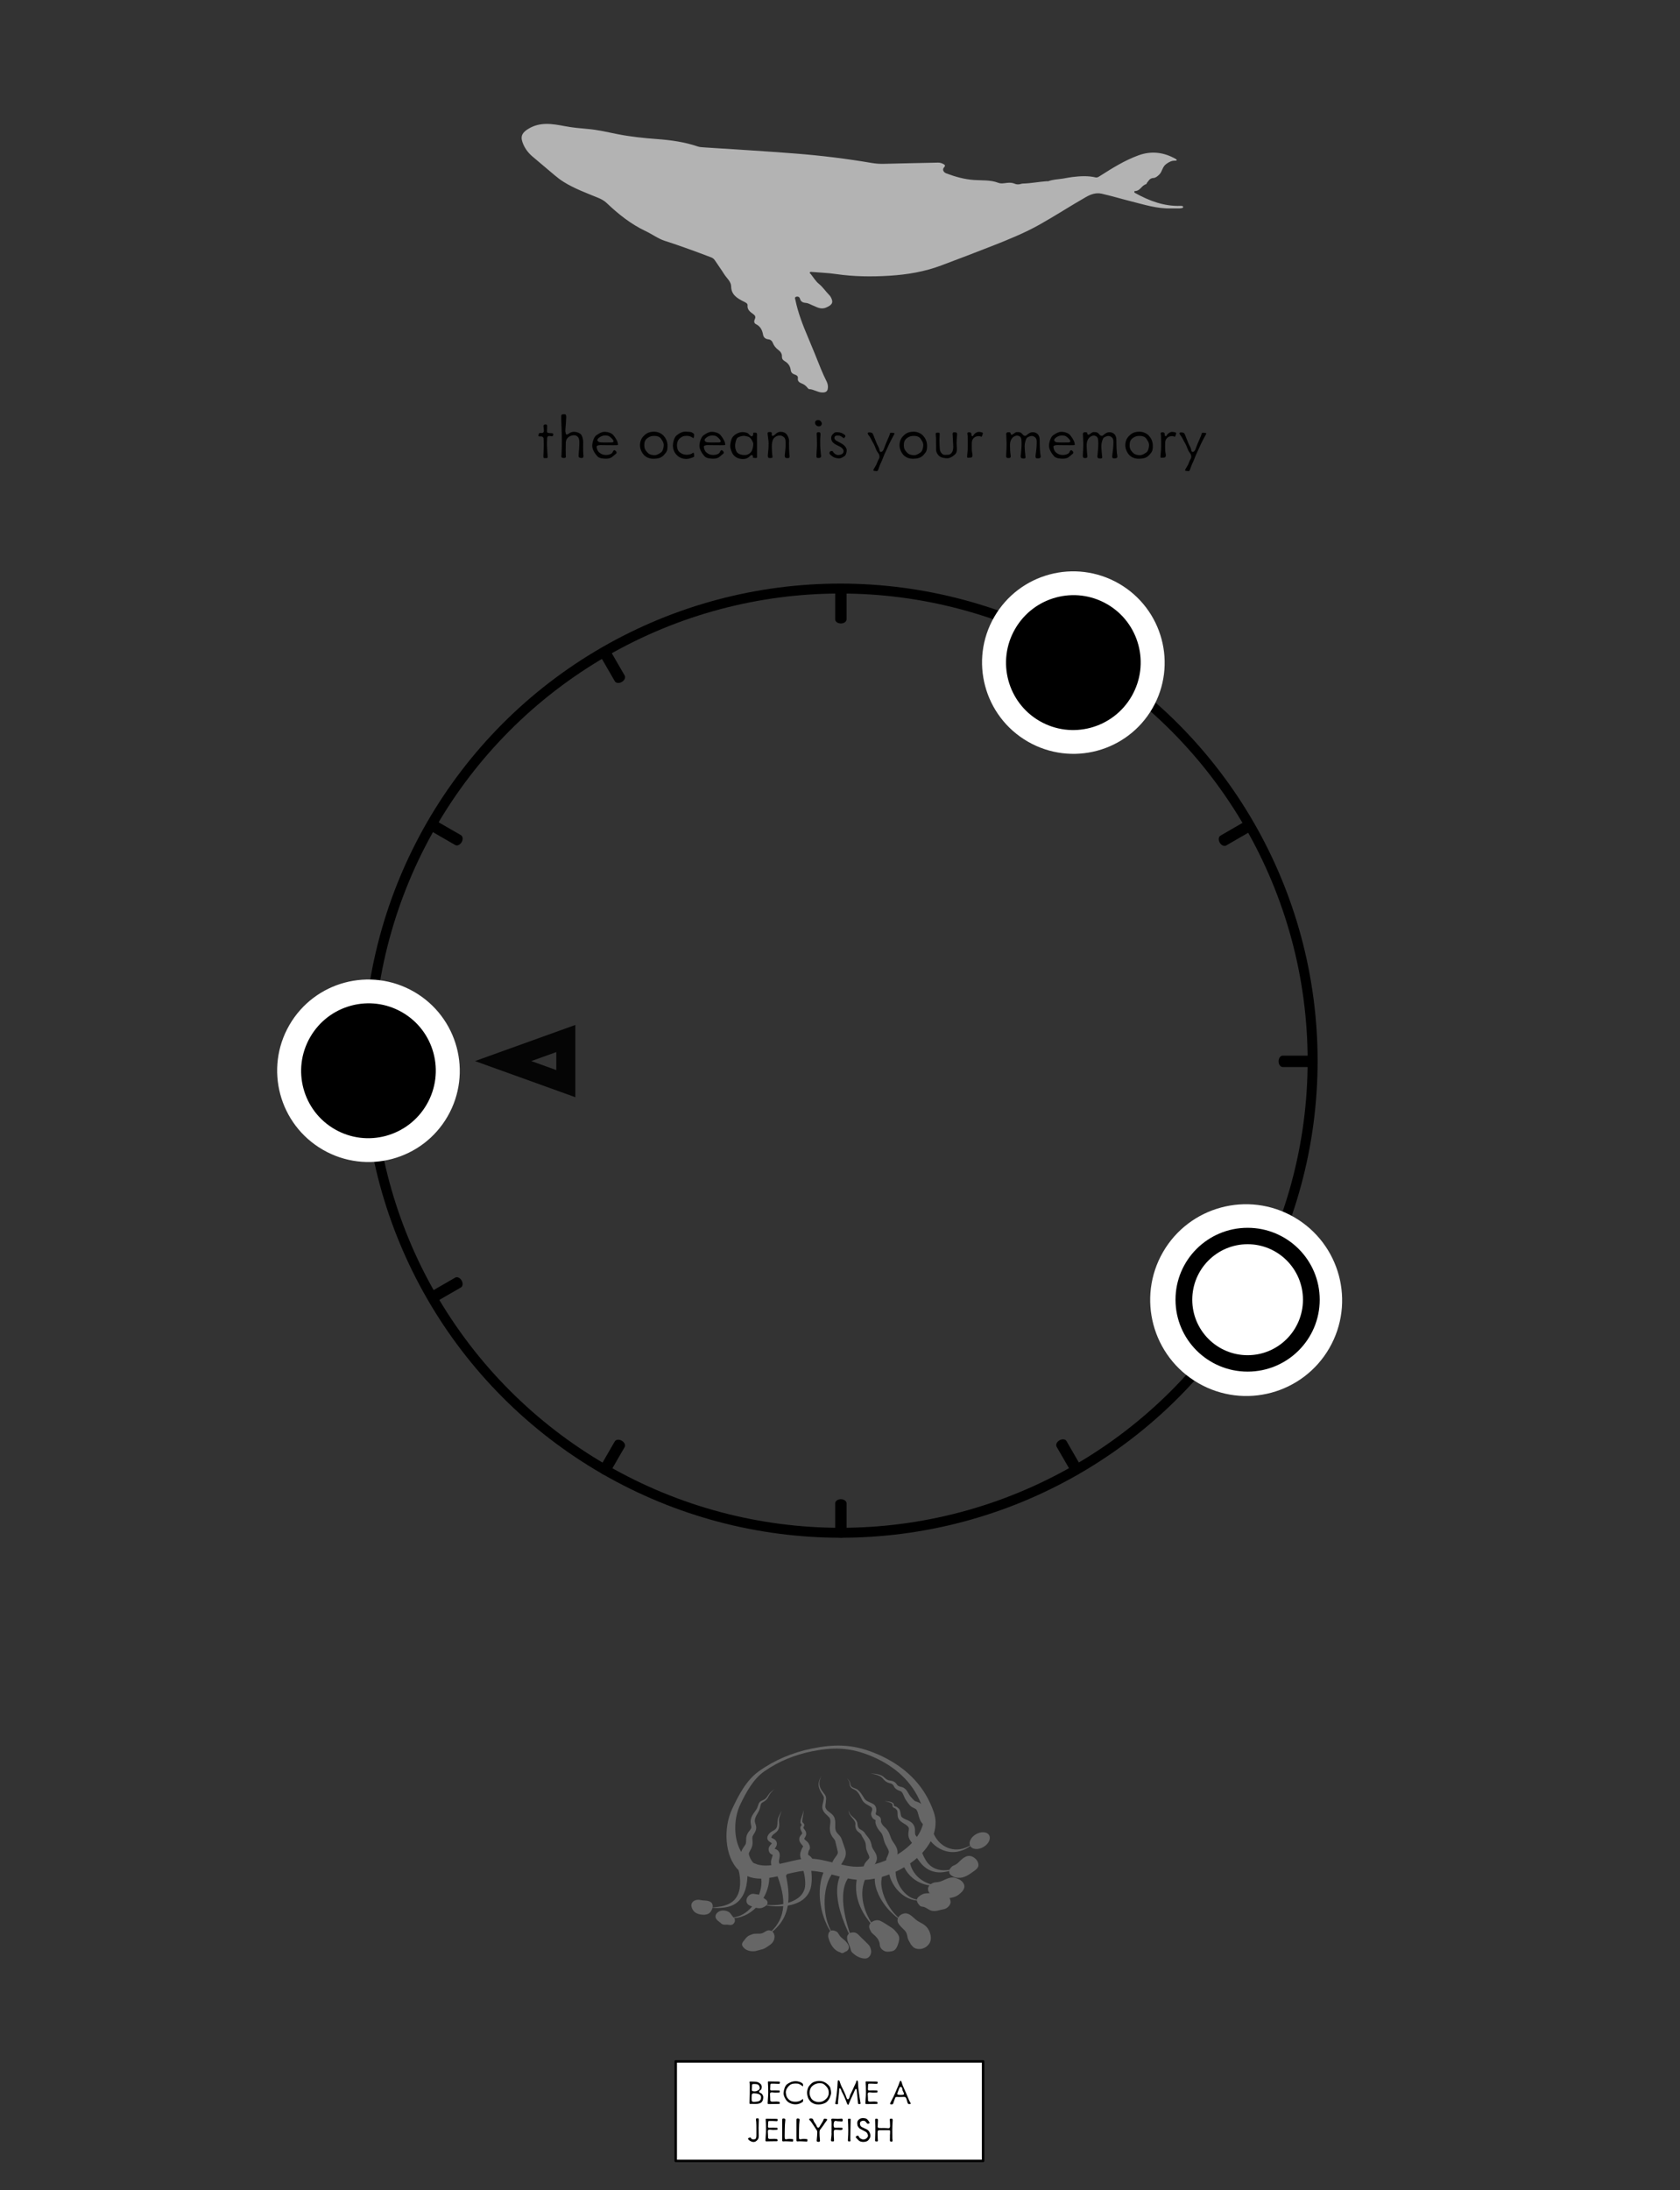<?xml version="1.0" encoding="UTF-8" standalone="no"?>
<!DOCTYPE svg PUBLIC "-//W3C//DTD SVG 1.1//EN" "http://www.w3.org/Graphics/SVG/1.1/DTD/svg11.dtd">
<svg width="100%" height="100%" viewBox="0 0 1688 2200" version="1.1" xmlns="http://www.w3.org/2000/svg" xmlns:xlink="http://www.w3.org/1999/xlink" xml:space="preserve" xmlns:serif="http://www.serif.com/" style="fill-rule:evenodd;clip-rule:evenodd;stroke-linecap:round;stroke-linejoin:round;stroke-miterlimit:1.5;">
    <rect x="0" y="0" width="1688" height="2200" fill="#333333" stroke="none"/>
    <g transform="matrix(1,0,0,1,-8544,-11168)">
        <g id="WHALE-TO-JELLYFISH-2" transform="matrix(0.938,0,0,1.222,8544,11168)">
            <rect x="0" y="0" width="1800" height="1800" style="fill:none;"/>
            <g id="S" transform="matrix(0.921,0,0,0.707,188.113,75.37)">
                <g transform="matrix(4.02128e-16,-1.167,1.042,4.70269e-16,-295.741,1981.3)">
                    <g id="Root-Markers" serif:id="Root Markers">
                        <path id="_9" serif:id="9" d="M731.999,618L768,730L695.999,730L731.999,618ZM731.999,680.84L740.959,708.715C740.959,708.715 723.04,708.715 723.04,708.715L731.999,680.84Z" style="fill-opacity:0.9;"/>
                    </g>
                </g>
                <g id="Ring" transform="matrix(-1.098,0,0,-1.098,1579.66,2326.32)">
                    <g transform="matrix(0.546,-0.945,0.954,0.551,-641.299,1170.26)">
                        <ellipse cx="692" cy="1046" rx="458" ry="454" style="fill:none;stroke:black;stroke-width:9.61px;"/>
                    </g>
                    <g transform="matrix(0.5,-0.866,0.63,0.364,-412.931,1316.59)">
                        <path d="M768,524.038L768,568" style="fill:none;stroke:black;stroke-width:12.06px;"/>
                    </g>
                    <g transform="matrix(0.5,-0.866,0.63,0.364,425.349,1800.57)">
                        <path d="M768,524.038L768,568" style="fill:none;stroke:black;stroke-width:12.06px;"/>
                    </g>
                    <g transform="matrix(-0.866,-0.5,0.364,-0.63,1442.63,1400.58)">
                        <path d="M768,524.038L768,568" style="fill:none;stroke:black;stroke-width:12.06px;"/>
                    </g>
                    <g transform="matrix(-0.866,-0.5,0.364,-0.63,958.61,2238.93)">
                        <path d="M768,524.038L768,568" style="fill:none;stroke:black;stroke-width:12.06px;"/>
                    </g>
                    <g transform="matrix(0.866,-0.5,0.364,0.63,-371.594,713.016)">
                        <path d="M768,524.038L768,568" style="fill:none;stroke:black;stroke-width:12.06px;"/>
                    </g>
                    <g transform="matrix(0.866,-0.5,0.364,0.63,112.404,1551.33)">
                        <path d="M768,524.038L768,568" style="fill:none;stroke:black;stroke-width:12.06px;"/>
                    </g>
                    <g transform="matrix(-0.5,-0.866,0.63,-0.364,1193.38,1713.55)">
                        <path d="M768,524.038L768,568" style="fill:none;stroke:black;stroke-width:12.06px;"/>
                    </g>
                    <g transform="matrix(-0.5,-0.866,0.63,-0.364,355.038,2197.57)">
                        <path d="M768,524.038L768,568" style="fill:none;stroke:black;stroke-width:12.06px;"/>
                    </g>
                    <g transform="matrix(1,0,0,0.727,-34,210.969)">
                        <path d="M768,524.038L768,568" style="fill:none;stroke:black;stroke-width:12.06px;"/>
                    </g>
                    <g transform="matrix(1,0,0,0.727,-34,1179)">
                        <path d="M768,524.038L768,568" style="fill:none;stroke:black;stroke-width:12.06px;"/>
                    </g>
                    <g transform="matrix(6.12323e-17,-1,0.727,4.45181e-17,821.022,1859.96)">
                        <path d="M768,524.038L768,568" style="fill:none;stroke:black;stroke-width:12.06px;"/>
                    </g>
                    <g transform="matrix(6.12323e-17,-1,0.727,4.45181e-17,-146.974,1859.96)">
                        <path d="M768,524.038L768,568" style="fill:none;stroke:black;stroke-width:12.06px;"/>
                    </g>
                </g>
                <g id="Notes" transform="matrix(1,0,0,1,0,81.033)">
                    <g id="_91" serif:id="9" transform="matrix(-1.398,2.421,-2.458,-1.419,2589.3,-50.086)">
                        <ellipse cx="766" cy="526.5" rx="33" ry="32.5" style="stroke:white;stroke-width:9.86px;"/>
                    </g>
                    <g id="_1" serif:id="1" transform="matrix(-1.398,2.421,-2.458,-1.419,3409.13,-524.65)">
                        <ellipse cx="766" cy="526.5" rx="33" ry="32.5" style="stroke:white;stroke-width:9.86px;"/>
                    </g>
                </g>
                <g id="Treble-Marker" serif:id="Treble Marker" transform="matrix(1,0,0,1,0,81.033)">
                    <g id="_4" serif:id="4">
                        <g id="_4u" serif:id="4u" transform="matrix(-1.398,2.421,-2.458,-1.419,3610.11,216.565)">
                            <ellipse cx="766" cy="526.5" rx="33" ry="32.5" style="fill:white;stroke:white;stroke-width:13.7px;"/>
                        </g>
                        <g id="_4a" serif:id="4a" transform="matrix(1.129,0,0,1.106,219.007,754.945)">
                            <ellipse cx="910.352" cy="514.037" rx="65.648" ry="66.963" style="fill:white;stroke:black;stroke-width:17.26px;"/>
                        </g>
                    </g>
                </g>
            </g>
			<a xlink:href="WHALE-TO-JELLYFISH-3.svg">
            <g id="TO-JELLYFISH" serif:id="TO JELLYFISH" transform="matrix(0.275,0,0,0.211,1459.61,1637.24)">
                <g id="LINK-LEFT" serif:id="LINK LEFT" transform="matrix(3.875,0,0,3.875,-4617.03,-7238.49)">
                    <rect x="501" y="1938" width="309" height="100" style="fill:white;stroke:black;stroke-width:2.5px;"/>
                </g>
                <g transform="matrix(3.875,0,0,3.875,-4158.12,-7229.92)">
                    <g transform="matrix(37.5,0,0,37.5,453.63,1978.55)">
                        <path d="M0.452,-0.175L0.452,-0.178C0.452,-0.239 0.411,-0.277 0.395,-0.286C0.385,-0.291 0.372,-0.296 0.362,-0.302C0.351,-0.309 0.341,-0.317 0.341,-0.326C0.341,-0.343 0.352,-0.357 0.372,-0.369C0.389,-0.379 0.411,-0.394 0.411,-0.451L0.411,-0.463C0.411,-0.528 0.344,-0.567 0.309,-0.583C0.276,-0.597 0.176,-0.601 0.115,-0.601C0.086,-0.601 0.084,-0.594 0.083,-0.588C0.083,-0.583 0.084,-0.576 0.086,-0.568C0.087,-0.559 0.09,-0.55 0.09,-0.54C0.091,-0.527 0.091,-0.501 0.091,-0.469C0.091,-0.404 0.09,-0.316 0.09,-0.271C0.09,-0.201 0.086,-0.063 0.084,-0.036L0.084,-0.026C0.084,-0.005 0.088,-0.001 0.098,-0.001L0.106,-0.001C0.115,-0.002 0.127,-0.002 0.142,-0.002C0.171,-0.002 0.212,-0.001 0.256,-0.001C0.319,-0.001 0.366,-0.016 0.397,-0.039C0.427,-0.06 0.451,-0.11 0.452,-0.175ZM0.339,-0.491C0.351,-0.469 0.358,-0.447 0.358,-0.428C0.358,-0.408 0.35,-0.39 0.329,-0.375C0.296,-0.351 0.26,-0.336 0.224,-0.336L0.211,-0.336L0.186,-0.339C0.178,-0.341 0.171,-0.342 0.164,-0.345C0.151,-0.351 0.144,-0.362 0.144,-0.38L0.144,-0.386C0.146,-0.423 0.15,-0.473 0.15,-0.493L0.15,-0.503C0.15,-0.51 0.151,-0.516 0.155,-0.522C0.161,-0.531 0.174,-0.535 0.195,-0.535L0.201,-0.535C0.217,-0.534 0.245,-0.536 0.271,-0.531C0.297,-0.527 0.326,-0.517 0.339,-0.491ZM0.393,-0.182L0.393,-0.174C0.393,-0.069 0.305,-0.064 0.25,-0.059L0.216,-0.056L0.198,-0.056C0.169,-0.056 0.141,-0.063 0.14,-0.106C0.139,-0.126 0.139,-0.148 0.139,-0.169C0.139,-0.202 0.14,-0.232 0.142,-0.245C0.146,-0.266 0.164,-0.286 0.201,-0.286C0.205,-0.286 0.209,-0.285 0.213,-0.285C0.224,-0.283 0.24,-0.283 0.259,-0.281C0.277,-0.278 0.299,-0.275 0.32,-0.268C0.357,-0.256 0.393,-0.231 0.393,-0.182Z" style="fill-rule:nonzero;"/>
                    </g>
                    <g transform="matrix(37.5,0,0,37.5,472.08,1978.55)">
                        <path d="M0.406,-0.571C0.406,-0.59 0.401,-0.596 0.392,-0.598C0.386,-0.6 0.361,-0.601 0.333,-0.601L0.263,-0.601C0.236,-0.601 0.126,-0.604 0.101,-0.604C0.091,-0.604 0.084,-0.599 0.084,-0.587L0.084,-0.584C0.086,-0.564 0.088,-0.497 0.09,-0.466C0.091,-0.447 0.092,-0.376 0.092,-0.313C0.092,-0.271 0.091,-0.234 0.09,-0.222C0.086,-0.193 0.082,-0.072 0.078,-0.029C0.078,-0.026 0.077,-0.024 0.077,-0.021C0.077,-0.008 0.082,-0.002 0.086,-0.001C0.092,0.003 0.101,0.003 0.109,0.003C0.125,0.003 0.177,0.001 0.216,0.001C0.256,0.001 0.341,-0.001 0.381,-0.001C0.399,-0.001 0.404,-0.012 0.404,-0.022C0.404,-0.028 0.402,-0.034 0.401,-0.037C0.397,-0.051 0.391,-0.059 0.386,-0.059C0.375,-0.059 0.333,-0.065 0.318,-0.065C0.302,-0.065 0.234,-0.061 0.199,-0.061C0.161,-0.061 0.147,-0.082 0.147,-0.101L0.147,-0.106C0.147,-0.108 0.148,-0.113 0.148,-0.118C0.148,-0.124 0.147,-0.13 0.147,-0.137C0.146,-0.151 0.146,-0.165 0.146,-0.172C0.146,-0.188 0.143,-0.235 0.141,-0.264L0.141,-0.269C0.141,-0.3 0.162,-0.309 0.176,-0.311C0.177,-0.311 0.18,-0.312 0.183,-0.312C0.194,-0.312 0.212,-0.311 0.229,-0.309C0.231,-0.309 0.233,-0.308 0.235,-0.308C0.256,-0.306 0.276,-0.304 0.283,-0.304C0.298,-0.304 0.359,-0.308 0.386,-0.308C0.399,-0.308 0.401,-0.314 0.401,-0.326L0.401,-0.343C0.401,-0.352 0.398,-0.36 0.39,-0.36C0.371,-0.36 0.304,-0.363 0.283,-0.363C0.261,-0.363 0.201,-0.361 0.177,-0.361C0.15,-0.361 0.145,-0.381 0.145,-0.395C0.145,-0.397 0.146,-0.4 0.146,-0.402C0.147,-0.413 0.15,-0.485 0.15,-0.508C0.15,-0.536 0.161,-0.544 0.181,-0.544L0.256,-0.544C0.276,-0.544 0.357,-0.538 0.381,-0.538C0.396,-0.538 0.406,-0.553 0.406,-0.571Z" style="fill-rule:nonzero;"/>
                    </g>
                    <g transform="matrix(37.5,0,0,37.5,489.18,1978.55)">
                        <path d="M0.571,-0.116C0.572,-0.12 0.572,-0.123 0.572,-0.126C0.572,-0.131 0.571,-0.133 0.568,-0.133C0.566,-0.133 0.562,-0.131 0.557,-0.127L0.536,-0.111C0.526,-0.103 0.513,-0.095 0.497,-0.087C0.466,-0.072 0.424,-0.059 0.365,-0.059C0.246,-0.059 0.201,-0.106 0.171,-0.138C0.141,-0.171 0.115,-0.21 0.109,-0.303C0.109,-0.306 0.108,-0.31 0.108,-0.313C0.108,-0.406 0.191,-0.493 0.24,-0.522C0.274,-0.542 0.328,-0.548 0.373,-0.548C0.397,-0.548 0.418,-0.546 0.432,-0.545C0.476,-0.538 0.536,-0.494 0.561,-0.475C0.564,-0.473 0.566,-0.471 0.566,-0.471C0.568,-0.471 0.568,-0.473 0.569,-0.475C0.57,-0.479 0.57,-0.484 0.57,-0.49L0.57,-0.52C0.57,-0.523 0.57,-0.526 0.569,-0.529C0.567,-0.534 0.564,-0.541 0.552,-0.552C0.531,-0.574 0.465,-0.608 0.376,-0.61L0.368,-0.61C0.278,-0.61 0.194,-0.568 0.14,-0.527C0.086,-0.487 0.055,-0.379 0.049,-0.3C0.049,-0.296 0.048,-0.291 0.048,-0.288C0.048,-0.213 0.098,-0.126 0.133,-0.086C0.169,-0.046 0.241,0.006 0.36,0.01L0.368,0.01C0.431,0.01 0.489,-0.007 0.541,-0.042C0.551,-0.05 0.559,-0.056 0.563,-0.059C0.569,-0.062 0.571,-0.068 0.571,-0.079L0.571,-0.116Z" style="fill-rule:nonzero;"/>
                    </g>
                    <g transform="matrix(37.5,0,0,37.5,512.618,1978.55)">
                        <path d="M0.698,-0.296C0.698,-0.331 0.693,-0.37 0.676,-0.43C0.659,-0.487 0.589,-0.545 0.544,-0.571C0.501,-0.598 0.446,-0.617 0.376,-0.617C0.321,-0.617 0.252,-0.6 0.212,-0.579C0.173,-0.559 0.11,-0.491 0.091,-0.456C0.072,-0.42 0.055,-0.358 0.053,-0.309L0.053,-0.302C0.053,-0.254 0.071,-0.186 0.081,-0.161C0.093,-0.133 0.133,-0.063 0.186,-0.033C0.239,-0.002 0.277,0.013 0.361,0.014L0.367,0.014C0.449,0.014 0.526,-0.017 0.56,-0.039C0.593,-0.061 0.641,-0.115 0.662,-0.17C0.672,-0.198 0.681,-0.221 0.688,-0.241C0.695,-0.261 0.698,-0.278 0.698,-0.296ZM0.629,-0.249C0.621,-0.211 0.596,-0.161 0.561,-0.133C0.544,-0.117 0.526,-0.104 0.508,-0.091C0.489,-0.078 0.466,-0.067 0.441,-0.061C0.416,-0.055 0.392,-0.051 0.366,-0.051C0.341,-0.051 0.315,-0.055 0.288,-0.063C0.236,-0.079 0.183,-0.106 0.151,-0.175C0.127,-0.224 0.12,-0.261 0.12,-0.295C0.12,-0.308 0.121,-0.32 0.122,-0.332C0.128,-0.376 0.146,-0.432 0.179,-0.467C0.211,-0.501 0.261,-0.528 0.288,-0.538C0.314,-0.548 0.344,-0.556 0.381,-0.556L0.396,-0.556C0.417,-0.556 0.438,-0.555 0.459,-0.55C0.484,-0.543 0.507,-0.53 0.536,-0.503C0.594,-0.449 0.615,-0.411 0.625,-0.374C0.631,-0.352 0.634,-0.326 0.634,-0.301C0.634,-0.282 0.632,-0.265 0.629,-0.249Z" style="fill-rule:nonzero;"/>
                    </g>
                    <g transform="matrix(37.5,0,0,37.5,540.593,1978.55)">
                        <path d="M0.741,-0.01L0.741,-0.016C0.741,-0.022 0.739,-0.03 0.738,-0.036C0.734,-0.054 0.722,-0.136 0.714,-0.185C0.706,-0.234 0.695,-0.331 0.686,-0.382C0.679,-0.433 0.675,-0.521 0.673,-0.571C0.671,-0.62 0.658,-0.629 0.646,-0.629C0.635,-0.629 0.626,-0.614 0.623,-0.591C0.622,-0.579 0.613,-0.561 0.605,-0.544C0.596,-0.526 0.585,-0.506 0.578,-0.488C0.564,-0.451 0.525,-0.375 0.511,-0.341C0.498,-0.308 0.48,-0.281 0.462,-0.24C0.454,-0.219 0.448,-0.192 0.441,-0.171C0.433,-0.15 0.421,-0.126 0.399,-0.125C0.387,-0.125 0.373,-0.144 0.363,-0.171C0.354,-0.194 0.346,-0.22 0.34,-0.236C0.326,-0.266 0.295,-0.343 0.277,-0.378L0.237,-0.458C0.221,-0.491 0.206,-0.526 0.197,-0.555C0.192,-0.569 0.189,-0.581 0.186,-0.591C0.182,-0.602 0.18,-0.611 0.176,-0.616C0.17,-0.627 0.161,-0.633 0.142,-0.633C0.132,-0.633 0.131,-0.616 0.128,-0.595C0.125,-0.569 0.123,-0.526 0.123,-0.516L0.123,-0.504C0.123,-0.467 0.106,-0.307 0.1,-0.246C0.092,-0.173 0.071,-0.054 0.065,-0.025L0.061,-0.011L0.061,-0.003C0.062,-0.001 0.069,0.004 0.1,0.007L0.108,0.007C0.131,0.007 0.136,0.001 0.137,-0.004C0.138,-0.006 0.138,-0.009 0.138,-0.012C0.138,-0.02 0.136,-0.029 0.136,-0.035L0.136,-0.038C0.136,-0.052 0.138,-0.08 0.141,-0.108C0.141,-0.11 0.142,-0.111 0.142,-0.112C0.146,-0.146 0.151,-0.18 0.151,-0.196C0.154,-0.23 0.167,-0.304 0.167,-0.377C0.167,-0.396 0.169,-0.409 0.174,-0.416C0.177,-0.419 0.181,-0.421 0.184,-0.421C0.189,-0.421 0.195,-0.418 0.199,-0.413C0.209,-0.402 0.22,-0.377 0.225,-0.363C0.229,-0.348 0.235,-0.336 0.241,-0.323L0.265,-0.276C0.283,-0.238 0.308,-0.191 0.322,-0.154C0.336,-0.116 0.369,-0.044 0.377,-0.016C0.385,0.009 0.4,0.022 0.41,0.022C0.418,0.022 0.423,0.017 0.431,-0.013C0.436,-0.027 0.45,-0.061 0.466,-0.098L0.516,-0.207C0.543,-0.267 0.576,-0.336 0.59,-0.373C0.598,-0.395 0.607,-0.404 0.616,-0.404C0.629,-0.404 0.64,-0.384 0.641,-0.361C0.643,-0.326 0.649,-0.251 0.655,-0.197C0.661,-0.142 0.668,-0.071 0.671,-0.036C0.672,-0.007 0.674,0.003 0.706,0.003L0.714,0.003C0.735,0.002 0.739,-0.005 0.741,-0.01Z" style="fill-rule:nonzero;"/>
                    </g>
                    <g transform="matrix(37.5,0,0,37.5,570.33,1978.55)">
                        <path d="M0.406,-0.571C0.406,-0.59 0.401,-0.596 0.392,-0.598C0.386,-0.6 0.361,-0.601 0.333,-0.601L0.263,-0.601C0.236,-0.601 0.126,-0.604 0.101,-0.604C0.091,-0.604 0.084,-0.599 0.084,-0.587L0.084,-0.584C0.086,-0.564 0.088,-0.497 0.09,-0.466C0.091,-0.447 0.092,-0.376 0.092,-0.313C0.092,-0.271 0.091,-0.234 0.09,-0.222C0.086,-0.193 0.082,-0.072 0.078,-0.029C0.078,-0.026 0.077,-0.024 0.077,-0.021C0.077,-0.008 0.082,-0.002 0.086,-0.001C0.092,0.003 0.101,0.003 0.109,0.003C0.125,0.003 0.177,0.001 0.216,0.001C0.256,0.001 0.341,-0.001 0.381,-0.001C0.399,-0.001 0.404,-0.012 0.404,-0.022C0.404,-0.028 0.402,-0.034 0.401,-0.037C0.397,-0.051 0.391,-0.059 0.386,-0.059C0.375,-0.059 0.333,-0.065 0.318,-0.065C0.302,-0.065 0.234,-0.061 0.199,-0.061C0.161,-0.061 0.147,-0.082 0.147,-0.101L0.147,-0.106C0.147,-0.108 0.148,-0.113 0.148,-0.118C0.148,-0.124 0.147,-0.13 0.147,-0.137C0.146,-0.151 0.146,-0.165 0.146,-0.172C0.146,-0.188 0.143,-0.235 0.141,-0.264L0.141,-0.269C0.141,-0.3 0.162,-0.309 0.176,-0.311C0.177,-0.311 0.18,-0.312 0.183,-0.312C0.194,-0.312 0.212,-0.311 0.229,-0.309C0.231,-0.309 0.233,-0.308 0.235,-0.308C0.256,-0.306 0.276,-0.304 0.283,-0.304C0.298,-0.304 0.359,-0.308 0.386,-0.308C0.399,-0.308 0.401,-0.314 0.401,-0.326L0.401,-0.343C0.401,-0.352 0.398,-0.36 0.39,-0.36C0.371,-0.36 0.304,-0.363 0.283,-0.363C0.261,-0.363 0.201,-0.361 0.177,-0.361C0.15,-0.361 0.145,-0.381 0.145,-0.395C0.145,-0.397 0.146,-0.4 0.146,-0.402C0.147,-0.413 0.15,-0.485 0.15,-0.508C0.15,-0.536 0.161,-0.544 0.181,-0.544L0.256,-0.544C0.276,-0.544 0.357,-0.538 0.381,-0.538C0.396,-0.538 0.406,-0.553 0.406,-0.571Z" style="fill-rule:nonzero;"/>
                    </g>
                    <g transform="matrix(37.5,0,0,37.5,596.805,1978.55)">
                        <path d="M0.588,-0.01C0.587,-0.018 0.579,-0.031 0.575,-0.038C0.562,-0.058 0.539,-0.105 0.533,-0.124C0.527,-0.141 0.482,-0.248 0.466,-0.283C0.451,-0.318 0.379,-0.478 0.367,-0.506C0.361,-0.52 0.354,-0.55 0.345,-0.577C0.345,-0.578 0.344,-0.579 0.344,-0.58C0.336,-0.601 0.33,-0.621 0.318,-0.621C0.306,-0.621 0.299,-0.614 0.29,-0.591C0.281,-0.57 0.273,-0.539 0.259,-0.504C0.231,-0.434 0.192,-0.349 0.166,-0.285C0.139,-0.221 0.105,-0.156 0.077,-0.103C0.05,-0.05 0.033,-0.015 0.033,-0.004C0.033,0.011 0.066,0.012 0.074,0.012C0.103,0.012 0.117,-0.002 0.118,-0.016C0.12,-0.027 0.129,-0.053 0.139,-0.079C0.15,-0.105 0.161,-0.133 0.166,-0.151C0.171,-0.174 0.186,-0.184 0.201,-0.187C0.206,-0.188 0.212,-0.189 0.218,-0.189C0.225,-0.189 0.232,-0.188 0.239,-0.187C0.244,-0.186 0.257,-0.186 0.275,-0.186C0.317,-0.186 0.384,-0.187 0.416,-0.189C0.445,-0.188 0.46,-0.166 0.469,-0.142C0.479,-0.116 0.485,-0.084 0.494,-0.055C0.507,-0.009 0.519,0.004 0.546,0.004C0.552,0.004 0.56,0.003 0.567,0.002C0.586,-0 0.588,-0.005 0.588,-0.01ZM0.406,-0.275L0.406,-0.27C0.406,-0.261 0.402,-0.254 0.394,-0.251C0.383,-0.245 0.362,-0.243 0.324,-0.243C0.264,-0.243 0.226,-0.247 0.226,-0.274C0.226,-0.279 0.227,-0.285 0.23,-0.291L0.277,-0.414C0.284,-0.435 0.3,-0.459 0.316,-0.459C0.341,-0.459 0.352,-0.438 0.358,-0.42C0.363,-0.401 0.364,-0.381 0.367,-0.368C0.368,-0.363 0.371,-0.356 0.375,-0.347L0.388,-0.321C0.397,-0.302 0.406,-0.283 0.406,-0.275Z" style="fill-rule:nonzero;"/>
                    </g>
                    <g transform="matrix(37.5,0,0,37.5,453.63,2016.05)">
                        <path d="M0.333,-0.56L0.333,-0.571C0.333,-0.599 0.33,-0.606 0.327,-0.609C0.326,-0.611 0.323,-0.611 0.317,-0.611C0.311,-0.612 0.304,-0.612 0.296,-0.614C0.291,-0.615 0.287,-0.615 0.284,-0.615C0.265,-0.615 0.26,-0.606 0.258,-0.592C0.257,-0.589 0.257,-0.585 0.257,-0.581C0.257,-0.574 0.258,-0.566 0.259,-0.558L0.264,-0.515C0.268,-0.477 0.268,-0.383 0.268,-0.294L0.268,-0.159C0.268,-0.11 0.26,-0.083 0.248,-0.069C0.242,-0.061 0.236,-0.057 0.229,-0.056C0.224,-0.054 0.219,-0.054 0.214,-0.053C0.21,-0.052 0.203,-0.051 0.196,-0.051L0.186,-0.051C0.161,-0.051 0.133,-0.057 0.123,-0.084C0.118,-0.097 0.113,-0.101 0.105,-0.101C0.101,-0.101 0.096,-0.101 0.091,-0.099L0.071,-0.092C0.053,-0.086 0.044,-0.08 0.044,-0.069C0.044,-0.062 0.048,-0.054 0.057,-0.043C0.076,-0.021 0.126,0.016 0.187,0.019L0.191,0.019C0.22,0.019 0.24,0.011 0.256,-0C0.274,-0.012 0.288,-0.028 0.302,-0.043C0.329,-0.072 0.331,-0.117 0.331,-0.153C0.331,-0.188 0.327,-0.303 0.327,-0.356C0.327,-0.409 0.333,-0.487 0.333,-0.56Z" style="fill-rule:nonzero;"/>
                    </g>
                    <g transform="matrix(37.5,0,0,37.5,469.868,2016.05)">
                        <path d="M0.406,-0.571C0.406,-0.59 0.401,-0.596 0.392,-0.598C0.386,-0.6 0.361,-0.601 0.333,-0.601L0.263,-0.601C0.236,-0.601 0.126,-0.604 0.101,-0.604C0.091,-0.604 0.084,-0.599 0.084,-0.587L0.084,-0.584C0.086,-0.564 0.088,-0.497 0.09,-0.466C0.091,-0.447 0.092,-0.376 0.092,-0.313C0.092,-0.271 0.091,-0.234 0.09,-0.222C0.086,-0.193 0.082,-0.072 0.078,-0.029C0.078,-0.026 0.077,-0.024 0.077,-0.021C0.077,-0.008 0.082,-0.002 0.086,-0.001C0.092,0.003 0.101,0.003 0.109,0.003C0.125,0.003 0.177,0.001 0.216,0.001C0.256,0.001 0.341,-0.001 0.381,-0.001C0.399,-0.001 0.404,-0.012 0.404,-0.022C0.404,-0.028 0.402,-0.034 0.401,-0.037C0.397,-0.051 0.391,-0.059 0.386,-0.059C0.375,-0.059 0.333,-0.065 0.318,-0.065C0.302,-0.065 0.234,-0.061 0.199,-0.061C0.161,-0.061 0.147,-0.082 0.147,-0.101L0.147,-0.106C0.147,-0.108 0.148,-0.113 0.148,-0.118C0.148,-0.124 0.147,-0.13 0.147,-0.137C0.146,-0.151 0.146,-0.165 0.146,-0.172C0.146,-0.188 0.143,-0.235 0.141,-0.264L0.141,-0.269C0.141,-0.3 0.162,-0.309 0.176,-0.311C0.177,-0.311 0.18,-0.312 0.183,-0.312C0.194,-0.312 0.212,-0.311 0.229,-0.309C0.231,-0.309 0.233,-0.308 0.235,-0.308C0.256,-0.306 0.276,-0.304 0.283,-0.304C0.298,-0.304 0.359,-0.308 0.386,-0.308C0.399,-0.308 0.401,-0.314 0.401,-0.326L0.401,-0.343C0.401,-0.352 0.398,-0.36 0.39,-0.36C0.371,-0.36 0.304,-0.363 0.283,-0.363C0.261,-0.363 0.201,-0.361 0.177,-0.361C0.15,-0.361 0.145,-0.381 0.145,-0.395C0.145,-0.397 0.146,-0.4 0.146,-0.402C0.147,-0.413 0.15,-0.485 0.15,-0.508C0.15,-0.536 0.161,-0.544 0.181,-0.544L0.256,-0.544C0.276,-0.544 0.357,-0.538 0.381,-0.538C0.396,-0.538 0.406,-0.553 0.406,-0.571Z" style="fill-rule:nonzero;"/>
                    </g>
                    <g transform="matrix(37.5,0,0,37.5,486.968,2016.05)">
                        <path d="M0.365,-0.026C0.366,-0.031 0.366,-0.036 0.366,-0.039C0.366,-0.053 0.361,-0.055 0.355,-0.056C0.339,-0.058 0.302,-0.064 0.271,-0.064C0.241,-0.064 0.223,-0.06 0.183,-0.054C0.179,-0.053 0.175,-0.053 0.171,-0.053C0.156,-0.053 0.146,-0.059 0.141,-0.071C0.139,-0.077 0.139,-0.085 0.139,-0.091C0.138,-0.094 0.138,-0.097 0.138,-0.101L0.138,-0.111C0.137,-0.116 0.137,-0.126 0.137,-0.137C0.137,-0.185 0.14,-0.275 0.14,-0.328C0.14,-0.395 0.146,-0.511 0.154,-0.561C0.155,-0.566 0.155,-0.571 0.155,-0.576C0.155,-0.605 0.136,-0.607 0.108,-0.611L0.1,-0.611C0.081,-0.611 0.071,-0.6 0.071,-0.574L0.071,-0.021C0.071,-0.005 0.077,-0 0.085,0.002C0.089,0.004 0.094,0.004 0.099,0.004C0.106,0.004 0.116,0.003 0.122,0.002C0.135,0.001 0.149,0.001 0.165,0.001C0.18,0.001 0.196,0.001 0.211,0.002C0.256,0.004 0.336,0.008 0.345,0.008C0.356,0.008 0.359,0.005 0.361,0.002C0.361,-0 0.362,-0.002 0.363,-0.008C0.363,-0.013 0.364,-0.019 0.365,-0.026Z" style="fill-rule:nonzero;"/>
                    </g>
                    <g transform="matrix(37.5,0,0,37.5,501.293,2016.05)">
                        <path d="M0.365,-0.026C0.366,-0.031 0.366,-0.036 0.366,-0.039C0.366,-0.053 0.361,-0.055 0.355,-0.056C0.339,-0.058 0.302,-0.064 0.271,-0.064C0.241,-0.064 0.223,-0.06 0.183,-0.054C0.179,-0.053 0.175,-0.053 0.171,-0.053C0.156,-0.053 0.146,-0.059 0.141,-0.071C0.139,-0.077 0.139,-0.085 0.139,-0.091C0.138,-0.094 0.138,-0.097 0.138,-0.101L0.138,-0.111C0.137,-0.116 0.137,-0.126 0.137,-0.137C0.137,-0.185 0.14,-0.275 0.14,-0.328C0.14,-0.395 0.146,-0.511 0.154,-0.561C0.155,-0.566 0.155,-0.571 0.155,-0.576C0.155,-0.605 0.136,-0.607 0.108,-0.611L0.1,-0.611C0.081,-0.611 0.071,-0.6 0.071,-0.574L0.071,-0.021C0.071,-0.005 0.077,-0 0.085,0.002C0.089,0.004 0.094,0.004 0.099,0.004C0.106,0.004 0.116,0.003 0.122,0.002C0.135,0.001 0.149,0.001 0.165,0.001C0.18,0.001 0.196,0.001 0.211,0.002C0.256,0.004 0.336,0.008 0.345,0.008C0.356,0.008 0.359,0.005 0.361,0.002C0.361,-0 0.362,-0.002 0.363,-0.008C0.363,-0.013 0.364,-0.019 0.365,-0.026Z" style="fill-rule:nonzero;"/>
                    </g>
                    <g transform="matrix(37.5,0,0,37.5,515.618,2016.05)">
                        <path d="M0.511,-0.588C0.51,-0.591 0.506,-0.593 0.499,-0.596C0.491,-0.598 0.482,-0.6 0.472,-0.602C0.465,-0.604 0.457,-0.605 0.451,-0.605C0.428,-0.605 0.418,-0.592 0.416,-0.585C0.412,-0.569 0.406,-0.548 0.384,-0.514C0.362,-0.481 0.343,-0.448 0.326,-0.421C0.316,-0.406 0.311,-0.394 0.304,-0.384C0.296,-0.373 0.287,-0.364 0.271,-0.364C0.256,-0.364 0.246,-0.376 0.238,-0.389C0.231,-0.401 0.227,-0.416 0.223,-0.426C0.219,-0.434 0.211,-0.447 0.201,-0.462C0.191,-0.477 0.18,-0.494 0.171,-0.506C0.161,-0.52 0.156,-0.531 0.151,-0.543C0.147,-0.555 0.144,-0.566 0.137,-0.58C0.126,-0.601 0.109,-0.612 0.08,-0.612L0.071,-0.612C0.044,-0.61 0.03,-0.602 0.03,-0.589C0.03,-0.581 0.034,-0.574 0.041,-0.566C0.049,-0.556 0.058,-0.549 0.066,-0.541C0.076,-0.531 0.089,-0.512 0.101,-0.494C0.114,-0.475 0.127,-0.454 0.137,-0.44C0.159,-0.411 0.191,-0.354 0.21,-0.329L0.212,-0.325C0.231,-0.301 0.246,-0.28 0.246,-0.247C0.246,-0.216 0.241,-0.096 0.233,-0.043C0.231,-0.033 0.231,-0.025 0.231,-0.018C0.231,0.009 0.244,0.015 0.281,0.016L0.285,0.016C0.311,0.016 0.319,0.002 0.319,-0.022C0.319,-0.032 0.317,-0.045 0.316,-0.059C0.311,-0.095 0.307,-0.175 0.307,-0.228C0.307,-0.239 0.308,-0.249 0.308,-0.257C0.309,-0.283 0.317,-0.301 0.328,-0.317C0.338,-0.332 0.351,-0.345 0.361,-0.359C0.369,-0.373 0.38,-0.386 0.389,-0.398C0.401,-0.412 0.409,-0.423 0.415,-0.433C0.426,-0.455 0.456,-0.496 0.496,-0.549C0.51,-0.567 0.512,-0.578 0.513,-0.583C0.513,-0.586 0.512,-0.587 0.511,-0.588Z" style="fill-rule:nonzero;"/>
                    </g>
                    <g transform="matrix(37.5,0,0,37.5,535.83,2016.05)">
                        <path d="M0.39,-0.567L0.39,-0.571C0.39,-0.596 0.376,-0.606 0.359,-0.606C0.338,-0.606 0.285,-0.6 0.26,-0.6C0.234,-0.6 0.146,-0.606 0.119,-0.606C0.104,-0.606 0.097,-0.602 0.087,-0.594C0.084,-0.591 0.082,-0.586 0.082,-0.579C0.082,-0.571 0.084,-0.561 0.088,-0.546C0.091,-0.535 0.091,-0.511 0.091,-0.484L0.091,-0.431C0.091,-0.404 0.09,-0.377 0.09,-0.361L0.09,-0.349C0.091,-0.342 0.091,-0.333 0.091,-0.323C0.091,-0.309 0.09,-0.293 0.09,-0.277C0.089,-0.261 0.089,-0.246 0.089,-0.235C0.089,-0.226 0.089,-0.219 0.09,-0.215C0.091,-0.211 0.091,-0.206 0.091,-0.199C0.091,-0.169 0.084,-0.11 0.078,-0.062L0.076,-0.048C0.076,-0.041 0.075,-0.034 0.075,-0.028C0.075,-0.013 0.079,-0.006 0.083,-0.003C0.086,-0 0.091,0.002 0.097,0.003C0.104,0.004 0.112,0.004 0.121,0.004L0.128,0.004C0.154,0.004 0.157,-0.005 0.157,-0.021C0.157,-0.041 0.154,-0.088 0.152,-0.123C0.15,-0.159 0.15,-0.221 0.15,-0.256C0.15,-0.297 0.171,-0.308 0.195,-0.308L0.22,-0.308C0.23,-0.308 0.242,-0.307 0.261,-0.306C0.281,-0.303 0.301,-0.301 0.321,-0.301C0.333,-0.301 0.345,-0.302 0.356,-0.304C0.37,-0.306 0.376,-0.309 0.38,-0.314C0.384,-0.32 0.385,-0.331 0.386,-0.338L0.386,-0.343C0.386,-0.358 0.376,-0.361 0.371,-0.361C0.361,-0.361 0.312,-0.363 0.289,-0.363C0.273,-0.363 0.24,-0.362 0.211,-0.362C0.197,-0.362 0.184,-0.362 0.175,-0.363C0.153,-0.365 0.147,-0.402 0.147,-0.44C0.147,-0.455 0.148,-0.47 0.15,-0.482C0.154,-0.521 0.172,-0.546 0.193,-0.546C0.197,-0.546 0.202,-0.546 0.209,-0.545L0.228,-0.541L0.232,-0.541C0.245,-0.538 0.256,-0.536 0.263,-0.536C0.281,-0.536 0.313,-0.536 0.351,-0.531C0.355,-0.53 0.359,-0.53 0.362,-0.53C0.382,-0.53 0.39,-0.541 0.39,-0.567Z" style="fill-rule:nonzero;"/>
                    </g>
                    <g transform="matrix(37.5,0,0,37.5,552.068,2016.05)">
                        <path d="M0.17,-0.569L0.17,-0.578C0.17,-0.598 0.165,-0.601 0.162,-0.603C0.16,-0.604 0.156,-0.604 0.151,-0.604C0.145,-0.603 0.138,-0.603 0.132,-0.603L0.122,-0.603C0.106,-0.603 0.101,-0.6 0.1,-0.596C0.098,-0.593 0.097,-0.589 0.097,-0.582C0.097,-0.576 0.098,-0.568 0.098,-0.559C0.101,-0.527 0.106,-0.376 0.106,-0.302L0.106,-0.281C0.106,-0.221 0.104,-0.138 0.098,-0.07C0.096,-0.051 0.096,-0.038 0.096,-0.027C0.096,0.001 0.104,0.004 0.135,0.004C0.159,0.004 0.165,-0.001 0.165,-0.016C0.165,-0.019 0.164,-0.023 0.164,-0.029L0.161,-0.064L0.161,-0.129C0.161,-0.197 0.162,-0.288 0.164,-0.325C0.166,-0.376 0.17,-0.512 0.17,-0.569Z" style="fill-rule:nonzero;"/>
                    </g>
                    <g transform="matrix(37.5,0,0,37.5,561.705,2016.05)">
                        <path d="M0.442,-0.137C0.443,-0.142 0.443,-0.146 0.443,-0.151C0.443,-0.18 0.433,-0.208 0.421,-0.236C0.409,-0.267 0.377,-0.301 0.346,-0.318C0.312,-0.336 0.25,-0.359 0.212,-0.381C0.171,-0.404 0.166,-0.441 0.163,-0.459C0.162,-0.463 0.162,-0.467 0.162,-0.471C0.162,-0.486 0.165,-0.502 0.172,-0.515C0.182,-0.532 0.211,-0.548 0.249,-0.551L0.255,-0.551C0.293,-0.551 0.317,-0.528 0.341,-0.492C0.351,-0.475 0.363,-0.469 0.376,-0.469C0.385,-0.469 0.394,-0.472 0.403,-0.476C0.415,-0.48 0.42,-0.486 0.42,-0.494C0.42,-0.498 0.419,-0.502 0.416,-0.507C0.406,-0.526 0.39,-0.553 0.363,-0.581C0.338,-0.608 0.3,-0.62 0.241,-0.621L0.235,-0.621C0.183,-0.621 0.146,-0.595 0.125,-0.575C0.103,-0.556 0.092,-0.526 0.09,-0.505C0.09,-0.501 0.089,-0.497 0.089,-0.493C0.089,-0.471 0.093,-0.439 0.097,-0.421C0.103,-0.401 0.131,-0.355 0.162,-0.336C0.196,-0.317 0.256,-0.284 0.301,-0.262C0.324,-0.251 0.339,-0.239 0.349,-0.225C0.359,-0.211 0.365,-0.196 0.371,-0.181L0.373,-0.178C0.376,-0.168 0.378,-0.159 0.378,-0.151C0.378,-0.126 0.365,-0.107 0.35,-0.091C0.329,-0.069 0.301,-0.051 0.266,-0.05C0.261,-0.05 0.257,-0.049 0.254,-0.049C0.226,-0.049 0.208,-0.057 0.186,-0.068C0.158,-0.081 0.139,-0.104 0.131,-0.127C0.124,-0.145 0.111,-0.151 0.104,-0.151C0.093,-0.151 0.071,-0.145 0.055,-0.126C0.051,-0.122 0.049,-0.117 0.049,-0.113C0.049,-0.101 0.063,-0.087 0.074,-0.077C0.076,-0.076 0.085,-0.067 0.09,-0.061C0.106,-0.045 0.123,-0.026 0.141,-0.011C0.165,0.007 0.212,0.018 0.25,0.018L0.257,0.018C0.288,0.018 0.318,0.009 0.339,0.003C0.367,-0.006 0.386,-0.026 0.406,-0.053C0.425,-0.08 0.439,-0.104 0.442,-0.137Z" style="fill-rule:nonzero;"/>
                    </g>
                    <g transform="matrix(37.5,0,0,37.5,579.855,2016.05)">
                        <path d="M0.554,-0.544C0.555,-0.551 0.555,-0.558 0.555,-0.564C0.555,-0.586 0.55,-0.596 0.545,-0.6C0.542,-0.602 0.537,-0.603 0.531,-0.604C0.524,-0.605 0.516,-0.605 0.507,-0.605L0.503,-0.605C0.485,-0.605 0.477,-0.595 0.477,-0.576C0.477,-0.571 0.478,-0.566 0.479,-0.561C0.481,-0.536 0.485,-0.464 0.485,-0.421L0.485,-0.4C0.482,-0.362 0.466,-0.347 0.441,-0.347C0.421,-0.347 0.365,-0.355 0.337,-0.355C0.32,-0.355 0.285,-0.354 0.251,-0.354C0.234,-0.354 0.218,-0.354 0.204,-0.355C0.177,-0.357 0.161,-0.362 0.156,-0.376C0.152,-0.381 0.152,-0.388 0.152,-0.393C0.153,-0.398 0.154,-0.404 0.154,-0.411C0.154,-0.436 0.157,-0.514 0.16,-0.557L0.16,-0.568C0.16,-0.597 0.152,-0.603 0.116,-0.605L0.112,-0.605C0.091,-0.605 0.085,-0.595 0.085,-0.569C0.085,-0.56 0.086,-0.548 0.086,-0.534C0.09,-0.483 0.09,-0.297 0.09,-0.264C0.09,-0.231 0.086,-0.097 0.084,-0.045C0.084,-0.038 0.083,-0.033 0.083,-0.028C0.083,0.004 0.091,0.005 0.129,0.005C0.151,0.005 0.156,-0.001 0.158,-0.008C0.159,-0.013 0.159,-0.019 0.159,-0.026L0.156,-0.05C0.151,-0.083 0.151,-0.211 0.151,-0.244C0.151,-0.282 0.163,-0.296 0.206,-0.296C0.246,-0.296 0.398,-0.297 0.443,-0.297C0.465,-0.297 0.479,-0.295 0.484,-0.284C0.486,-0.28 0.486,-0.275 0.486,-0.271L0.486,-0.246C0.486,-0.235 0.486,-0.218 0.485,-0.204L0.485,-0.201C0.484,-0.191 0.483,-0.182 0.483,-0.176C0.482,-0.167 0.482,-0.161 0.482,-0.16C0.483,-0.156 0.483,-0.147 0.483,-0.136C0.483,-0.11 0.481,-0.07 0.481,-0.039L0.481,-0.026C0.481,0.004 0.488,0.009 0.527,0.009C0.546,0.009 0.551,0.001 0.551,-0.013L0.551,-0.018C0.551,-0.025 0.551,-0.032 0.55,-0.04C0.548,-0.05 0.546,-0.061 0.546,-0.07C0.544,-0.107 0.544,-0.252 0.544,-0.306C0.544,-0.361 0.548,-0.467 0.554,-0.544Z" style="fill-rule:nonzero;"/>
                    </g>
                </g>
                <g id="jellyfish" transform="matrix(3.681,0,0,4.798,-7650.34,-6824.83)">
                    <g transform="matrix(2.507,0,0,1.923,100.237,308.185)">
                        <path d="M573.947,526.555C566.413,525.876 559.607,522.167 551.877,523.461C547.377,524.215 542.945,525.756 538.365,526.097C524.146,527.153 521.745,509.891 526.341,500.359C528.801,495.255 531.726,489.664 536.559,486.294C542.515,482.141 549.446,479.322 556.643,477.889C565.275,476.171 572.075,476.19 580.427,479.433C590.075,483.179 597.761,489.375 601.866,498.245C602.857,500.388 603.811,502.621 603.87,504.971C604.193,517.954 585.515,527.598 573.947,526.555ZM598.982,531.3C601.03,533.045 603.516,534.113 606.047,534.495C606.092,534.503 606.137,534.507 606.181,534.515C605.85,534.898 605.616,535.354 605.582,535.861C605.535,536.569 605.788,537.309 606.306,537.805C605.521,537.829 604.736,537.837 603.978,537.998C603.106,538.183 602.228,538.794 601.568,539.382C601.155,539.749 600.944,540.131 600.887,540.528C600.085,540.355 599.31,540.102 598.578,539.76C597.914,539.418 597.291,539.006 596.722,538.541C595.167,537.273 593.958,535.636 593.126,533.869C592.357,532.236 591.925,530.47 591.886,528.76C593.13,528.184 594.349,527.539 595.532,526.839C596.363,528.589 597.57,530.102 598.982,531.3ZM553.67,535.134C553.486,536.341 552.988,537.479 552.189,538.461C551.403,539.458 550.285,540.23 549.079,540.842C548.286,541.252 547.438,541.581 546.563,541.849C546.834,539.449 546.707,537.026 546.399,534.666C546.185,533.039 545.875,531.438 545.523,529.855C547.398,529.397 549.271,528.945 551.154,528.621C551.781,528.513 552.4,528.444 553.017,528.394C553.269,529.307 553.457,530.256 553.583,531.209C553.761,532.534 553.829,533.903 553.67,535.134ZM542.188,542.728C541.789,542.758 541.39,542.782 540.99,542.798C539.839,542.846 538.682,542.82 537.523,542.745C537.684,542.554 537.804,542.355 537.84,542.152C537.955,541.518 537.744,541.024 537.279,540.611C536.944,540.312 536.525,540.121 536.168,539.834C536.155,539.824 536.146,539.81 536.134,539.799C536.993,538.31 537.667,536.696 538.098,534.979C538.388,533.812 538.556,532.584 538.573,531.335C539.746,531.157 540.913,530.931 542.075,530.672C542.621,532.179 543.121,533.693 543.524,535.224C544.139,537.571 544.554,539.967 544.51,542.366C543.746,542.524 542.97,542.646 542.188,542.728ZM631.371,513.309C630.508,511.815 628.03,511.631 625.836,512.897C623.746,514.104 622.671,516.193 623.32,517.678C622.275,518.24 621.196,518.714 620.084,519.026C619.296,519.219 618.496,519.328 617.698,519.334C615.529,519.37 613.436,518.662 611.749,517.446C610.083,516.253 608.821,514.582 608.016,512.762C608.539,511.099 608.811,509.366 608.767,507.576C608.702,504.901 607.646,502.36 606.546,499.921C601.998,489.827 593.481,482.775 582.79,478.511C573.536,474.82 566.001,474.798 556.436,476.754C548.46,478.384 540.78,481.592 534.18,486.319C528.825,490.156 525.584,496.518 522.857,502.328C519.252,510.008 519.541,522.091 525.604,528.071C525.75,528.548 525.872,529.056 525.963,529.574C526.143,530.574 526.247,531.617 526.272,532.661C526.319,534.751 526.091,536.826 525.193,538.642C524.759,539.545 524.169,540.372 523.412,541.056C522.649,541.733 521.728,542.262 520.732,542.658C519.997,542.953 519.229,543.176 518.44,543.35C517.202,543.578 515.926,543.7 514.65,543.831C514.685,543.628 514.711,543.426 514.708,543.228C514.7,542.555 514.448,541.936 513.848,541.54C512.583,540.708 510.925,541.013 509.528,540.687C508.211,540.38 506.453,540.735 505.847,542.123C505.31,543.353 506.319,545.301 507.348,545.96C507.898,546.312 508.61,546.593 509.241,546.729C510.398,546.979 511.755,547.026 512.843,546.491C513.664,546.087 514.38,545.04 514.617,543.975C515.912,544.081 517.224,544.101 518.529,543.961C519.36,543.901 520.193,543.787 521.026,543.589C522.153,543.321 523.276,542.889 524.297,542.222C525.313,541.55 526.189,540.647 526.876,539.63C528.285,537.597 528.907,535.154 529.196,532.818C529.286,532.085 529.33,531.344 529.351,530.599C531.038,531.324 532.986,531.706 535.212,531.656C535.315,532.566 535.319,533.508 535.217,534.453C535.073,535.798 534.742,537.148 534.246,538.453C533.9,538.347 533.54,538.285 533.176,538.256C532.599,538.21 532.001,537.991 531.424,538.069C531.24,538.094 531.06,538.142 530.885,538.209C529.909,538.588 529.118,539.584 528.964,540.591C528.79,541.72 529.353,542.605 530.375,543.033C530.681,543.162 531,543.294 531.324,543.423C530.564,544.326 529.708,545.153 528.75,545.862C528.074,546.363 527.341,546.803 526.568,547.163C525.586,547.581 524.549,547.876 523.479,548.039C522.729,547.299 522.416,546.284 521.445,545.705C520.65,545.23 519.531,545.025 518.609,545.126C517.776,545.217 516.874,545.673 516.339,546.376C516.158,546.614 516.02,546.879 515.939,547.168C515.604,548.378 516.643,549.319 517.513,549.924C518.107,550.338 518.445,550.906 519.216,551.048C519.745,551.146 520.326,551.081 520.862,551.084C521.354,551.087 521.831,551.248 522.315,551.232C523.69,551.188 524.625,549.346 523.734,548.304C524.768,548.271 525.799,548.078 526.79,547.738C527.647,547.475 528.481,547.121 529.271,546.686C530.607,545.957 531.832,545.026 532.929,543.952C533.67,544.135 534.423,544.217 535.158,544.08C535.756,543.968 536.761,543.501 537.36,542.918C538.552,543.168 539.771,543.295 540.992,543.342C541.401,543.359 541.811,543.36 542.22,543.353C542.97,543.36 543.722,543.332 544.473,543.27C544.329,545.46 543.77,547.63 542.726,549.613C542.302,550.428 541.801,551.205 541.242,551.944C540.722,552.588 540.16,553.203 539.57,553.797C539.093,553.523 538.498,553.406 537.987,553.525C537.061,553.742 536.289,554.56 535.309,554.787C534.054,555.079 532.706,554.673 531.472,555.114C530.78,555.361 529.843,555.685 529.3,556.17C528.688,556.718 528.265,557.368 527.753,557.988C527.687,558.069 527.622,558.151 527.56,558.234C527.153,558.78 526.888,559.38 527.251,560.073C527.718,560.964 528.664,561.698 529.617,561.993C531.126,562.459 532.543,562.412 534.024,561.904C534.7,561.672 535.414,561.583 536.083,561.334C536.823,561.059 537.483,560.58 538.141,560.147C539.34,559.357 540.349,558.55 540.691,557.089C540.93,556.07 540.77,554.931 540.04,554.156C540,554.114 539.946,554.085 539.903,554.047C540.542,553.525 541.147,552.957 541.709,552.348C542.38,551.662 543.003,550.921 543.56,550.12C545.017,548.047 545.964,545.585 546.392,543.043C547.496,542.864 548.593,542.589 549.665,542.185C551.068,541.661 552.469,540.932 553.612,539.798C554.762,538.689 555.636,537.223 556.061,535.625C556.449,534.044 556.527,532.524 556.504,531C556.487,530.121 556.423,529.243 556.313,528.363C558.049,528.464 559.758,528.732 561.454,529.088C560.95,530.293 560.59,531.533 560.341,532.76C559.818,535.402 559.755,538.047 559.995,540.63C560.247,543.213 560.792,545.743 561.632,548.16C561.906,548.936 562.223,549.698 562.563,550.448C563.046,551.613 563.627,552.735 564.342,553.765C563.467,554.316 563.306,555.767 563.559,556.648C564.32,559.308 565.741,561.984 568.588,562.797C568.598,562.932 569.302,563.225 569.79,563.042C570.022,562.956 570.272,562.731 570.493,562.615C570.798,562.454 571.214,562.353 571.468,562.118C573.334,560.394 571.102,558.265 569.802,557.192C569.296,556.774 568.808,556.39 568.405,555.867C568.072,555.434 567.838,554.927 567.503,554.5C566.954,553.801 565.708,553.392 564.816,553.57C564.74,553.586 564.679,553.623 564.61,553.648C564.047,552.549 563.578,551.413 563.181,550.253C562.943,549.475 562.741,548.688 562.573,547.897C562.068,545.477 561.867,543.006 561.946,540.57C562.034,538.137 562.421,535.727 563.172,533.509C563.612,532.209 564.197,530.98 564.916,529.902C566.055,530.192 567.195,530.492 568.339,530.78C567.835,532.045 567.518,533.352 567.36,534.644C567.014,537.55 567.347,540.368 567.93,543.056C568.77,546.756 570.084,550.252 571.615,553.628C571.796,554.06 571.994,554.484 572.185,554.911C571.917,555.123 571.697,555.401 571.562,555.772C570.967,557.405 572.406,559.619 572.834,561.142C572.974,561.639 573.049,562.187 573.37,562.604C573.685,563.015 574.223,563.409 574.628,563.738C575.821,564.706 577.579,565.435 579.13,565.384C579.844,565.384 581.229,564.785 581.542,562.995C581.73,561.921 581.247,560.357 580.494,559.574C579.492,558.532 578.431,557.516 577.384,556.522C576.401,555.59 575.633,554.372 574.134,554.354C573.608,554.348 573.072,554.426 572.615,554.639C572.474,554.24 572.332,553.838 572.193,553.438C571.087,549.918 570.221,546.343 569.858,542.748C569.613,540.155 569.652,537.544 570.242,535.163C570.563,533.842 571.081,532.624 571.77,531.56C572.998,531.806 574.237,532.008 575.496,532.129C575.354,532.953 575.247,533.78 575.218,534.607C575.132,536.921 575.485,539.199 576.155,541.325C577.089,544.259 578.575,546.901 580.374,549.264C580.668,549.682 580.986,550.082 581.305,550.481C580.589,551.298 580.584,552.239 581.11,553.235C581.361,553.71 581.572,554.243 581.946,554.632C582.391,555.095 582.937,555.463 583.389,555.928C584.398,556.964 585.178,558.191 585.23,559.663C585.287,561.265 587.066,562.579 588.587,562.504C589.61,562.454 590.88,562.397 591.655,561.644C592.587,560.738 593.167,558.865 593.384,557.626C593.575,556.538 593.31,555.666 592.645,554.797C592.013,553.971 591.165,552.983 590.29,552.421C588.744,551.428 587.172,550.319 585.516,549.51C584.253,548.893 582.684,549.26 581.637,550.155C581.384,549.752 581.13,549.351 580.89,548.944C579.499,546.383 578.485,543.658 578.055,540.876C577.746,538.863 577.758,536.837 578.13,534.918C578.311,533.977 578.58,533.063 578.924,532.185C580.276,532.111 581.679,531.931 583.108,531.648C583.104,532.809 583.234,533.985 583.52,535.113C583.837,536.318 584.265,537.449 584.771,538.541C585.803,540.709 587.127,542.687 588.672,544.445C589.251,545.112 589.874,545.734 590.516,546.332C591.259,547.071 592.05,547.757 592.899,548.361C592.575,549.178 592.673,550.134 593.411,551.029C593.861,551.574 594.263,552.122 594.796,552.592C595.39,553.116 596.034,553.75 596.397,554.465C596.802,555.262 596.802,556.155 597.09,556.989C597.411,557.917 598.03,558.739 598.457,559.624C598.625,559.598 598.981,560.316 599.526,560.709C600.534,561.435 602.084,561.517 603.251,561.188C605.093,560.671 606.621,559.053 606.764,557.157C606.889,555.511 606.285,553.765 605.3,552.448C604.009,550.721 602.11,550.298 600.497,549.012C599.107,547.904 597.684,546.065 595.695,546.343C594.501,546.51 593.507,547.19 593.029,548.081C592.31,547.386 591.613,546.673 590.964,545.923C590.426,545.256 589.912,544.571 589.45,543.855C588.214,541.97 587.243,539.928 586.59,537.832C586.274,536.785 586.04,535.713 585.919,534.667C585.812,533.64 585.851,532.613 586.024,531.587C586.061,531.361 586.105,531.135 586.153,530.909C587.176,530.612 588.202,530.268 589.223,529.879C589.662,531.685 590.43,533.358 591.433,534.84C592.68,536.678 594.29,538.25 596.17,539.347C596.857,539.749 597.587,540.081 598.339,540.329C599.159,540.632 600.015,540.812 600.875,540.863C600.901,541.228 601.044,541.604 601.292,541.997C601.577,542.445 602.002,543.062 602.486,543.314C602.91,543.535 603.468,543.466 603.943,543.635C604.883,543.97 605.687,544.662 606.584,545.034C607.407,545.376 608.052,545.364 608.928,545.287C609.695,545.219 610.375,544.949 611.125,544.789C611.717,544.663 612.401,544.589 612.962,544.34C613.999,543.88 615.167,542.649 615.1,541.473C615.063,540.816 614.909,540.297 614.653,539.848C615.959,539.699 617.29,539.296 618.297,538.588C619.354,537.847 620.601,536.739 620.896,535.418C621.24,533.878 619.797,532.384 618.464,531.852C617.768,531.575 617.064,531.253 616.318,531.171C615.484,531.081 614.73,531.3 613.941,531.56C612.524,532.028 611.134,533.007 609.633,533.124C608.568,533.208 607.729,533.289 606.827,533.933C606.799,533.952 606.772,533.975 606.745,533.996C606.663,533.975 606.578,533.964 606.496,533.943C604.064,533.192 601.9,531.78 600.361,529.919C599.242,528.574 598.441,527.013 598.075,525.4C598.061,525.338 598.058,525.276 598.045,525.215C599.06,524.5 600.032,523.741 600.947,522.938C601.437,523.683 601.943,524.389 602.513,525.072C603.192,525.921 604.018,526.664 604.907,527.29C606.711,528.539 608.897,529.089 610.951,529.009C611.69,528.98 612.417,528.884 613.128,528.739C613.409,528.694 613.688,528.641 613.965,528.576C614.158,528.526 614.343,528.457 614.533,528.4C614.506,528.593 614.508,528.786 614.562,528.975C614.429,529.828 616.122,530.879 617.103,531.126C619.918,531.836 622.137,530.521 624.38,528.898C625.34,528.204 626.814,527.367 626.864,526.019C626.912,524.75 626.181,523.672 625.202,522.923C622.604,520.938 620.445,522.753 618.567,524.693C618.077,525.198 617.543,525.595 616.905,525.9C616.429,526.127 615.944,526.268 615.561,526.657C615.228,526.995 614.878,527.434 614.679,527.901C614.408,527.949 614.137,528.004 613.866,528.04C613.705,528.059 613.544,528.073 613.384,528.088C612.579,528.136 611.777,528.133 610.997,528.034C609.118,527.791 607.393,526.999 606.124,525.763C605.496,525.138 604.941,524.448 604.509,523.667C604.041,522.873 603.617,522.009 603.268,521.175C603.219,521.056 603.175,520.938 603.129,520.818C604.56,519.279 605.775,517.617 606.709,515.854C607.84,517.189 609.197,518.318 610.733,519.112C612.916,520.254 615.436,520.688 617.781,520.308C618.647,520.173 619.479,519.934 620.271,519.615C621.409,519.201 622.467,518.599 623.411,517.868C623.417,517.878 623.419,517.887 623.425,517.896C624.288,519.391 626.766,519.574 628.959,518.308C631.154,517.04 632.233,514.803 631.371,513.309Z" style="fill:rgb(102,102,102);fill-rule:nonzero;"/>
                    </g>
                    <g transform="matrix(2.507,0,0,1.923,100.237,308.185)">
                        <path d="M529.835,528.491C529.238,528.024 528.934,527.602 528.624,527.181C528.331,526.762 528.097,526.35 527.882,525.933C527.457,525.102 527.134,524.253 526.891,523.328C526.772,522.865 526.676,522.383 526.641,521.829C526.616,521.564 526.626,521.248 526.65,520.935C526.676,520.755 526.709,520.576 526.748,520.397C526.79,520.236 526.837,520.103 526.888,519.961C527.322,518.87 527.917,518.212 528.258,517.659C528.625,517.068 528.744,516.821 528.789,516.11C528.848,515.423 528.74,514.516 529.07,513.404C529.441,512.282 530.124,511.622 530.509,511.07C530.914,510.494 531.065,510.184 530.995,509.613C530.911,509.047 530.57,507.958 530.737,507C530.864,506.031 531.272,505.189 531.723,504.469C532.175,503.737 532.71,503.122 533.089,502.511C533.484,501.903 533.704,501.224 533.952,500.434C534.092,500.025 534.278,499.567 534.661,499.214C535.042,498.857 535.468,498.719 535.812,498.56C536.522,498.254 537.12,497.863 537.563,497.225C538.019,496.612 538.415,495.871 539.009,495.304C539.59,494.729 540.266,494.306 540.883,493.803C540.321,494.367 539.687,494.867 539.194,495.473C538.687,496.069 538.397,496.791 537.979,497.503C537.769,497.857 537.513,498.206 537.188,498.501C536.861,498.788 536.512,499.022 536.152,499.228C535.794,499.433 535.461,499.604 535.285,499.826C535.096,500.038 534.993,500.355 534.915,500.703C534.764,501.449 534.584,502.33 534.186,503.111C533.8,503.895 533.345,504.539 533.031,505.203C532.706,505.865 532.491,506.528 532.48,507.151C532.45,507.802 532.684,508.252 532.957,509.225C533.079,509.701 533.119,510.32 532.987,510.867C532.868,511.42 532.628,511.888 532.402,512.285C531.933,513.063 531.535,513.639 531.479,514.072C531.388,514.511 531.488,515.219 531.538,516.116C531.558,516.564 531.552,517.098 531.422,517.664C531.299,518.219 531.085,518.703 530.876,519.123C530.444,519.953 530.052,520.577 529.966,520.999C529.91,521.159 530.009,521.709 530.241,522.318C530.468,522.912 530.78,523.534 531.143,524.082C531.323,524.355 531.514,524.618 531.705,524.832C531.884,525.035 532.1,525.225 532.148,525.229C533.344,525.333 534.229,526.386 534.126,527.582C534.022,528.778 532.969,529.663 531.773,529.56C531.337,529.522 530.942,529.357 530.621,529.106L529.835,528.491Z" style="fill:rgb(102,102,102);fill-rule:nonzero;"/>
                    </g>
                    <g transform="matrix(2.507,0,0,1.923,100.237,308.185)">
                        <path d="M542.8,530.536C541.788,530.065 541.083,529.352 540.583,528.629C540.075,527.899 539.742,527.13 539.521,526.318C539.414,525.899 539.338,525.513 539.304,525.019C539.269,524.407 539.373,523.949 539.471,523.559C539.681,522.797 539.927,522.217 540.009,521.837C540.056,521.652 540.044,521.579 540.089,521.636C540.154,521.777 540.377,521.845 540.178,521.727L539.726,521.516C539.517,521.412 539.203,521.261 538.89,520.914C538.536,520.48 538.533,520.3 538.414,520.021C538.373,519.867 538.34,519.712 538.313,519.558C538.3,519.389 538.3,519.214 538.307,519.045C538.382,518.327 538.751,517.844 538.995,517.55C539.253,517.248 539.457,517.047 539.543,516.93C539.625,516.8 539.62,516.891 539.639,516.831C539.65,516.808 539.682,516.775 539.524,516.63C539.377,516.496 539.117,516.347 538.796,516.134C538.502,515.927 537.993,515.597 537.789,514.896C537.624,514.188 537.881,513.727 538.055,513.374C538.241,513.013 538.496,512.702 538.771,512.419C539.342,511.864 540.003,511.556 540.506,511.26C541.023,510.966 541.393,510.64 541.64,510.15C542.18,509.184 541.923,507.821 542.206,506.493C542.525,505.152 543.354,504.143 543.746,502.913C543.513,504.181 542.814,505.357 542.699,506.572C542.572,507.769 543.071,509.078 542.562,510.536C542.333,511.248 541.769,511.885 541.214,512.29C540.658,512.712 540.179,513.037 539.875,513.434C539.732,513.636 539.598,513.845 539.522,514.071C539.433,514.285 539.438,514.478 539.468,514.404C539.458,514.331 539.512,514.409 539.758,514.525C539.989,514.641 540.313,514.766 540.688,515.004C541.054,515.222 541.537,515.701 541.698,516.309C541.896,516.873 541.742,517.637 541.492,518.055C541.255,518.495 541.019,518.766 540.892,518.977C540.752,519.19 540.77,519.28 540.801,519.212C540.816,519.204 540.819,519.19 540.816,519.181C540.83,519.183 540.835,519.185 540.835,519.185C540.85,519.193 540.948,519.329 540.815,519.131C540.603,518.939 540.809,519.068 541.228,519.185C541.438,519.262 541.715,519.378 542.006,519.6C542.299,519.818 542.573,520.157 542.73,520.503C543.024,521.159 543.017,521.749 542.987,522.198C542.906,523.094 542.703,523.73 542.652,524.224C542.621,524.461 542.633,524.647 542.66,524.675C542.696,524.821 542.771,525.061 542.854,525.254C543.178,526.081 543.927,526.807 544.301,526.829C545.442,526.895 546.313,527.874 546.247,529.015C546.181,530.156 545.202,531.027 544.061,530.961C543.795,530.946 543.544,530.88 543.316,530.775L542.8,530.536Z" style="fill:rgb(102,102,102);fill-rule:nonzero;"/>
                    </g>
                    <g transform="matrix(2.507,0,0,1.923,100.237,308.185)">
                        <path d="M553.075,524.633C553.086,524.638 553.119,524.818 553.218,524.946C553.313,525.068 553.339,525.024 553.201,524.883C553.073,524.741 552.815,524.519 552.533,524.188C552.254,523.876 551.95,523.358 551.825,522.953C551.516,522.133 551.569,521.091 551.791,520.44C551.892,520.104 552.005,519.831 552.098,519.602L552.226,519.292C552.289,519.115 552.375,518.893 552.49,518.681C552.688,518.287 553.276,517.681 553.017,518.055C552.905,518.284 552.922,518.509 552.941,518.521C552.953,518.539 552.954,518.475 552.938,518.397C552.925,518.318 552.901,518.222 552.871,518.117C552.83,517.988 552.87,518.058 552.844,517.99C552.821,517.91 552.727,517.768 552.583,517.602C552.31,517.253 551.803,516.84 551.446,516.037C551.272,515.63 551.213,515.16 551.259,514.753C551.297,514.321 551.486,513.867 551.702,513.571C551.915,513.271 552.117,513.077 552.234,512.939C552.353,512.801 552.395,512.746 552.428,512.671C552.502,512.436 552.466,512.216 552.216,511.76C552.101,511.543 551.947,511.283 551.832,510.966C551.775,510.809 551.725,510.639 551.703,510.461L551.684,510.322C551.68,510.25 551.676,510.17 551.684,510.105C551.697,509.969 551.73,509.852 551.768,509.755C551.926,509.376 552.129,509.171 552.243,509.004C552.268,508.971 552.293,508.932 552.294,508.937C552.302,508.93 552.292,508.958 552.296,508.98C552.294,509.036 552.311,509.075 552.309,509.062C552.327,509.068 552.294,508.98 552.24,508.897C552.13,508.697 551.953,508.57 551.768,508.138C551.747,508.088 551.728,507.978 551.727,507.919L551.731,507.813L551.742,507.601L551.792,507.188C551.886,506.645 552.053,506.143 552.228,505.658C552.578,504.695 552.961,503.754 552.921,502.718C553.134,503.732 552.898,504.799 552.71,505.789C552.618,506.288 552.542,506.781 552.539,507.255L552.554,507.606L552.574,507.777L552.584,507.862C552.591,507.866 552.581,507.82 552.586,507.829L553.032,508.287C553.131,508.406 553.25,508.532 553.334,508.786C553.354,508.834 553.375,508.936 553.372,509.056C553.367,509.141 553.349,509.233 553.332,509.285C553.293,509.413 553.255,509.485 553.219,509.562C553.079,509.837 552.963,510.041 552.955,510.148C552.951,510.172 552.958,510.18 552.963,510.172C552.963,510.172 552.971,510.154 552.969,510.145L552.987,510.194C553.01,510.267 553.048,510.339 553.092,510.416C553.179,510.568 553.312,510.734 553.474,510.944C553.633,511.152 553.824,511.407 553.971,511.746C554.123,512.081 554.194,512.501 554.165,512.881C554.137,513.318 553.946,513.732 553.773,514.011C553.598,514.292 553.462,514.482 553.406,514.617C553.322,515.037 553.375,515.027 554.331,515.813C554.551,516.003 554.811,516.233 555.062,516.585C555.176,516.73 555.325,517.034 555.374,517.142C555.438,517.274 555.501,517.417 555.564,517.581C555.625,517.748 555.69,517.931 555.735,518.203C555.78,518.465 555.787,518.959 555.549,519.413C555.31,519.839 555.173,519.934 555.166,519.979C555.146,520.017 555.176,520.005 555.176,520.017C555.18,520.037 555.184,520.056 555.172,520.123L555.077,520.543C555.017,520.801 554.972,521.014 554.957,521.175C554.929,521.511 554.996,521.539 555.079,521.667C555.136,521.738 555.111,521.659 555.185,521.717C555.25,521.761 555.395,521.854 555.652,522.045C555.899,522.237 556.303,522.55 556.639,523.126C556.979,523.707 557.086,524.41 557.063,524.925C556.982,526.025 556.024,526.852 554.923,526.772C553.821,526.691 552.994,525.733 553.075,524.633Z" style="fill:rgb(102,102,102);fill-rule:nonzero;"/>
                    </g>
                    <g transform="matrix(2.507,0,0,1.923,100.237,308.185)">
                        <path d="M564.784,526.663C564.855,525.403 565.396,524.147 565.988,523.292C566.581,522.427 567.11,521.814 567.325,521.371C567.521,520.943 567.59,520.633 567.426,519.985L566.786,517.347L566.627,516.689L566.548,516.36L566.492,516.098C566.409,515.756 566.334,515.532 566.203,515.318C566.071,515.097 565.743,514.728 565.449,514.326C565.301,514.125 565.161,513.917 565.027,513.709C564.892,513.464 564.738,513.224 564.629,512.961C564.154,511.912 564.089,510.77 564.17,509.825C564.24,508.872 564.408,508.029 564.386,507.325C564.356,506.597 564.206,506.137 563.663,505.569C563.144,504.998 562.403,504.466 561.76,503.653C561.432,503.213 561.202,502.755 561.058,502.229C560.908,501.697 560.932,501.113 561.025,500.644C561.116,500.169 561.236,499.757 561.325,499.346C561.415,498.93 561.51,498.496 561.57,498.098C561.628,497.692 561.638,497.355 561.52,497.021C561.399,496.678 561.174,496.328 560.934,495.961C560.454,495.214 559.981,494.44 559.69,493.573C559.384,492.716 559.307,491.766 559.498,490.891C559.687,490.013 560.074,489.208 560.535,488.467C560.146,489.248 559.844,490.08 559.745,490.93C559.645,491.78 559.8,492.629 560.155,493.39C560.496,494.158 561.011,494.848 561.541,495.521C561.811,495.863 562.109,496.223 562.329,496.689C562.559,497.165 562.593,497.73 562.565,498.19C562.539,498.663 562.486,499.09 562.434,499.537C562.379,499.987 562.297,500.428 562.263,500.818C562.228,501.21 562.255,501.524 562.373,501.828C562.49,502.136 562.691,502.457 562.914,502.695C563.406,503.22 564.144,503.666 564.879,504.312C565.241,504.636 565.636,505.037 565.904,505.572C566.187,506.08 566.306,506.639 566.378,507.155C566.501,508.199 566.391,509.099 566.418,509.892C566.43,510.687 566.566,511.336 566.874,511.862C566.944,511.999 567.049,512.116 567.132,512.248C567.251,512.398 567.369,512.542 567.496,512.682C567.742,512.967 568.037,513.217 568.426,513.699C568.816,514.189 569.082,514.785 569.248,515.279L569.365,515.649L569.47,515.951L569.678,516.551L570.506,518.949C570.588,519.198 570.685,519.503 570.761,519.787C570.808,520.102 570.885,520.404 570.882,520.74C570.926,521.405 570.775,522.092 570.568,522.686C570.107,523.865 569.506,524.618 569.189,525.243C568.861,525.867 568.768,526.301 568.78,526.797C568.808,527.903 567.935,528.822 566.829,528.85C565.724,528.877 564.805,528.004 564.777,526.898C564.776,526.845 564.776,526.792 564.779,526.739L564.784,526.663Z" style="fill:rgb(102,102,102);fill-rule:nonzero;"/>
                    </g>
                    <g transform="matrix(2.507,0,0,1.923,100.237,308.185)">
                        <path d="M578.266,528.327C578.201,527.503 578.317,526.467 578.758,525.569C579.205,524.675 579.8,524.118 580.152,523.741C580.329,523.556 580.462,523.402 580.569,523.266C580.653,523.154 580.764,522.949 580.773,522.938C580.848,522.86 580.859,522.571 580.703,522.121C580.548,521.675 580.282,521.147 580.011,520.545C579.747,519.94 579.447,519.198 579.396,518.336C579.376,517.774 579.339,517.236 579.233,516.769C579.135,516.301 578.94,515.865 578.664,515.37L578.216,514.615C578.067,514.36 577.896,514.113 577.716,513.769C577.632,513.608 577.559,513.436 577.508,513.316C577.456,513.196 577.431,513.134 577.382,513.056C577.284,512.902 577.089,512.703 576.889,512.52C576.688,512.335 576.479,512.171 576.224,511.975C575.978,511.784 575.652,511.515 575.438,511.171C575.218,510.832 575.106,510.497 575.016,510.167C574.923,509.822 574.89,509.461 574.891,509.136C575.482,506.776 572.048,505.554 572.053,502.913C572.195,503.501 572.432,504.062 572.785,504.531C573.137,505.003 573.592,505.377 574.051,505.78C574.513,506.187 574.96,506.612 575.344,507.167C575.753,507.733 575.832,508.532 575.888,509.07C575.927,509.347 575.987,509.588 576.085,509.816C576.187,510.058 576.31,510.287 576.449,510.435C576.673,510.713 577.248,510.941 577.813,511.339C578.085,511.531 578.357,511.721 578.645,512.033C578.787,512.189 578.917,512.389 579.003,512.536C579.092,512.684 579.153,512.782 579.224,512.881L580.33,514.264C580.718,514.772 581.125,515.399 581.377,516.09C581.638,516.775 581.77,517.441 581.882,518.077C582.016,518.768 582.743,519.623 583.441,520.899C583.766,521.539 584.145,522.477 583.956,523.594C583.763,524.646 583.281,525.36 582.87,525.945C582.459,526.498 582.233,526.854 582.192,527.072C582.155,527.288 582.156,527.493 582.238,527.866C582.479,528.949 581.795,530.021 580.713,530.262C579.63,530.501 578.558,529.819 578.318,528.736C578.298,528.647 578.285,528.558 578.277,528.47L578.266,528.327Z" style="fill:rgb(102,102,102);fill-rule:nonzero;"/>
                    </g>
                    <g transform="matrix(2.507,0,0,1.923,100.237,308.185)">
                        <path d="M588.169,522.832C588.53,522.081 588.869,521.314 588.985,520.805C589.045,520.547 589.061,520.387 589.036,520.175C589.015,519.967 588.916,519.676 588.763,519.344C588.465,518.646 588.015,518.021 587.515,516.964C587.071,515.979 586.856,514.982 586.651,514.203C586.448,513.409 586.215,512.84 585.816,512.299C585.647,512.076 585.274,511.691 584.961,511.298C584.643,510.904 584.335,510.455 584.089,509.978C583.841,509.501 583.654,509.007 583.515,508.528L583.462,508.347C583.42,508.201 583.397,508.063 583.389,507.947C583.372,507.716 583.388,507.546 583.404,507.402L583.479,506.879C583.484,506.858 583.481,506.898 583.538,507.005C583.597,507.103 583.607,507.083 583.607,507.083C583.608,507.063 583.476,506.973 583.295,506.878C583.105,506.77 582.865,506.671 582.544,506.419C582.468,506.361 582.381,506.277 582.302,506.194C582.219,506.101 582.126,505.975 582.107,505.934C582.034,505.809 581.96,505.704 581.893,505.559C581.756,505.305 581.629,504.966 581.584,504.585C581.535,504.198 581.622,503.788 581.72,503.524C581.924,502.989 582.012,502.835 582.018,502.546C581.997,501.797 581.922,501.592 581.125,501.129C580.377,500.694 579.558,500.283 578.779,499.649C578.384,499.327 578.04,498.89 577.808,498.473C577.569,498.055 577.382,497.649 577.189,497.25C576.823,496.487 576.372,495.738 575.843,495.085C575.571,494.751 575.302,494.484 574.947,494.285C574.591,494.078 574.174,493.917 573.764,493.688C573.354,493.461 572.959,493.145 572.723,492.696C572.518,492.215 572.538,491.772 572.473,491.337C572.465,490.444 571.619,489.871 571.272,489.053C571.678,489.823 572.593,490.306 572.719,491.294C572.818,491.725 572.869,492.194 573.053,492.517C573.266,492.84 573.61,493.079 573.989,493.242C574.372,493.413 574.8,493.532 575.232,493.729C575.676,493.923 576.083,494.253 576.398,494.58C577.05,495.248 577.591,495.983 578.069,496.776C578.538,497.549 578.935,498.277 579.545,498.662C580.188,499.093 580.993,499.424 581.817,499.798C582.228,499.997 582.755,500.235 583.181,500.781C583.6,501.337 583.717,501.938 583.766,502.478C583.839,503.086 583.591,503.783 583.511,504.079C583.475,504.236 583.487,504.273 583.504,504.326C583.526,504.381 583.554,504.468 583.643,504.593C583.672,504.649 583.736,504.72 583.78,504.783C583.817,504.838 583.798,504.794 583.787,504.786C583.789,504.779 583.779,504.774 583.794,504.779C583.826,504.798 583.998,504.873 584.206,504.958C584.422,505.056 584.697,505.156 585.035,505.427C585.204,505.569 585.362,505.719 585.522,506.015C585.678,506.321 585.71,506.584 585.726,506.783C585.747,507.18 585.707,507.419 585.708,507.585C585.707,507.662 585.714,507.714 585.719,507.704C585.721,507.698 585.721,507.669 585.709,507.629L585.763,507.763C585.906,508.123 586.069,508.447 586.26,508.741C586.451,509.034 586.673,509.302 586.938,509.573C587.204,509.851 587.48,510.072 587.903,510.509C588.663,511.317 589.195,512.388 589.506,513.285C589.834,514.194 590.076,514.92 590.428,515.524C590.727,516.05 591.366,516.84 591.867,517.727C592.125,518.178 592.395,518.702 592.567,519.36C592.746,520.012 592.772,520.753 592.692,521.37C592.523,522.613 592.165,523.498 591.857,524.38C591.493,525.425 590.351,525.977 589.306,525.612C588.261,525.248 587.709,524.107 588.074,523.061C588.098,522.991 588.126,522.923 588.157,522.858L588.169,522.832Z" style="fill:rgb(102,102,102);fill-rule:nonzero;"/>
                    </g>
                    <g transform="matrix(2.507,0,0,1.923,100.237,308.185)">
                        <path d="M599.183,517.96C599.489,517.827 599.501,517.766 599.48,517.972C599.492,518.165 599.581,517.957 599.405,517.59C599.252,517.23 598.967,516.797 598.635,516.331L598.083,515.543C597.867,515.222 597.643,514.8 597.5,514.38C597.209,513.511 597.257,512.639 597.346,512.002C597.435,511.368 597.534,510.874 597.505,510.554C597.537,509.959 596.94,509.315 595.955,508.721C595.482,508.42 594.939,508.113 594.402,507.718C593.868,507.311 593.313,506.809 592.985,506.064C592.823,505.69 592.763,505.284 592.752,504.959L592.729,504.09C592.71,503.823 592.682,503.507 592.65,503.25C592.634,503.117 592.611,503.005 592.591,502.935C592.573,502.871 592.551,502.824 592.46,502.721C592.278,502.523 592.047,502.285 591.855,502.05C591.982,502.14 591.864,502.053 591.823,502.041L591.629,501.953L591.207,501.755C591.076,501.673 590.875,501.621 590.703,501.335C590.585,501.092 590.601,500.918 590.59,500.763C590.587,500.458 590.585,500.225 590.467,500.098C590.123,499.741 589.546,499.514 589.004,499.34C588.447,499.174 587.869,499.047 587.28,499.009C587.871,498.964 588.468,499.007 589.06,499.097C589.649,499.207 590.251,499.315 590.809,499.733C591.145,500.021 591.164,500.444 591.213,500.708C591.233,500.844 591.27,500.974 591.297,500.99C591.275,500.968 591.375,501.026 591.505,501.067L591.907,501.189L592.127,501.254C592.22,501.301 592.251,501.253 592.486,501.445C592.699,501.639 592.905,501.797 593.153,502.001C593.276,502.101 593.452,502.28 593.554,502.486C593.655,502.685 593.707,502.861 593.75,503.015C593.836,503.336 593.899,503.603 593.967,503.919C594.095,504.578 594.124,505.129 594.332,505.405C594.759,506.074 595.78,506.47 596.898,506.957C597.458,507.213 598.073,507.507 598.663,508.006C599.251,508.47 599.792,509.274 599.967,510.119C600.157,510.966 600.073,511.66 600.088,512.196C600.091,512.728 600.165,513.066 600.299,513.305C600.381,513.433 600.451,513.524 600.587,513.675L601.144,514.266C601.559,514.709 602.019,515.196 602.448,515.863C602.659,516.209 602.874,516.577 603.023,517.082C603.187,517.551 603.244,518.207 603.124,518.853C602.977,519.504 602.642,520.095 602.271,520.499C601.895,520.926 601.525,521.183 601.146,521.444L601.125,521.459C600.211,522.089 598.959,521.858 598.329,520.944C597.699,520.03 597.93,518.779 598.844,518.149C598.949,518.076 599.07,518.011 599.183,517.96Z" style="fill:rgb(102,102,102);fill-rule:nonzero;"/>
                    </g>
                    <g transform="matrix(2.507,0,0,1.923,100.237,308.185)">
                        <path d="M603.917,509.054C602.949,508.33 602.402,507.346 602.097,506.553C601.788,505.747 601.625,505.034 601.454,504.41C601.289,503.785 601.115,503.268 600.912,502.896C600.697,502.516 600.531,502.317 600.078,502.073C599.646,501.836 598.623,501.494 597.912,500.692C597.349,500.059 596.97,499.484 596.568,498.913C596.405,498.675 596.117,498.292 595.927,497.925C595.732,497.563 595.582,497.213 595.447,496.889C595.182,496.24 594.963,495.708 594.648,495.288C594.492,495.08 594.365,494.94 594.193,494.837C594.029,494.727 593.717,494.629 593.351,494.485C592.98,494.338 592.625,494.163 592.269,493.926C591.912,493.697 591.528,493.304 591.327,492.922C591.122,492.546 591.043,492.346 590.877,492.148C590.705,491.942 590.53,491.786 590.29,491.664C589.823,491.407 589.086,491.326 588.362,490.985C587.628,490.63 587.104,490.068 586.657,489.547C586.216,489.025 585.77,488.614 585.157,488.336C583.948,487.766 582.596,487.414 581.229,487.295C582.607,487.25 584.001,487.43 585.348,487.874C586.032,488.08 586.69,488.544 587.19,489.019C587.691,489.484 588.202,489.88 588.745,490.061C589.295,490.258 589.973,490.232 590.779,490.514C591.177,490.652 591.569,490.91 591.872,491.199C592.195,491.492 592.438,491.909 592.592,492.118C592.749,492.325 592.88,492.415 593.114,492.538C593.348,492.653 593.626,492.755 593.908,492.826C594.191,492.906 594.557,492.956 595.012,493.151C595.466,493.34 595.865,493.667 596.158,493.977C596.754,494.596 597.14,495.319 597.47,495.905C597.636,496.199 597.793,496.465 597.955,496.691C598.114,496.918 598.268,497.066 598.531,497.366C598.983,497.872 599.443,498.392 599.847,498.739C600.098,498.957 600.446,499.031 601.27,499.32C601.663,499.464 602.131,499.694 602.542,499.999C602.957,500.302 603.301,500.675 603.591,501.058C604.161,501.827 604.49,502.606 604.766,503.281C605.038,503.957 605.27,504.566 605.517,505.018C605.766,505.477 606.009,505.68 606.174,505.753C607.197,506.203 607.662,507.397 607.212,508.42C606.762,509.444 605.567,509.908 604.544,509.458C604.403,509.396 604.273,509.32 604.154,509.232L603.917,509.054Z" style="fill:rgb(102,102,102);fill-rule:nonzero;"/>
                    </g>
                </g>
            </g>
			</a>
            <g id="Header">
                <g id="Lyric-Text" serif:id="Lyric Text" transform="matrix(1.066,-1.00849e-32,0,0.818,68.64,-1076.45)">
                    <g transform="matrix(66.667,0,0,66.667,474.698,1776)">
                        <path d="M0.253,-0.356C0.253,-0.364 0.249,-0.367 0.241,-0.37C0.236,-0.371 0.23,-0.371 0.224,-0.371C0.217,-0.371 0.211,-0.372 0.204,-0.372L0.187,-0.374C0.182,-0.374 0.178,-0.375 0.174,-0.376C0.165,-0.379 0.159,-0.386 0.159,-0.396C0.159,-0.41 0.159,-0.434 0.161,-0.473L0.161,-0.477C0.161,-0.492 0.158,-0.497 0.155,-0.499C0.15,-0.503 0.14,-0.503 0.134,-0.503L0.131,-0.503C0.116,-0.503 0.107,-0.491 0.106,-0.485C0.106,-0.484 0.105,-0.482 0.105,-0.481C0.105,-0.476 0.106,-0.468 0.107,-0.458C0.109,-0.445 0.111,-0.428 0.111,-0.411L0.111,-0.406C0.111,-0.388 0.103,-0.378 0.09,-0.375C0.086,-0.374 0.082,-0.374 0.078,-0.374C0.071,-0.374 0.062,-0.375 0.055,-0.375C0.041,-0.375 0.033,-0.366 0.03,-0.336C0.03,-0.335 0.029,-0.334 0.029,-0.333C0.029,-0.327 0.033,-0.325 0.041,-0.323C0.046,-0.322 0.051,-0.322 0.056,-0.322C0.061,-0.322 0.066,-0.323 0.07,-0.323C0.086,-0.323 0.107,-0.311 0.107,-0.289C0.107,-0.273 0.11,-0.238 0.11,-0.193C0.11,-0.148 0.104,-0.062 0.104,-0.023C0.104,-0.004 0.107,0.001 0.11,0.003L0.118,0.005L0.136,0.005C0.161,0.005 0.169,0.002 0.169,-0.011L0.169,-0.018C0.166,-0.046 0.161,-0.118 0.16,-0.16C0.159,-0.174 0.158,-0.191 0.158,-0.208C0.158,-0.241 0.16,-0.275 0.161,-0.297C0.162,-0.319 0.175,-0.328 0.191,-0.329L0.194,-0.329C0.206,-0.329 0.217,-0.326 0.229,-0.325L0.233,-0.325C0.246,-0.325 0.253,-0.332 0.253,-0.356Z" style="fill-rule:nonzero;"/>
                    </g>
                    <g transform="matrix(66.667,0,0,66.667,493.631,1776)">
                        <path d="M0.424,-0.026L0.424,-0.032C0.424,-0.04 0.423,-0.047 0.422,-0.055C0.42,-0.072 0.419,-0.12 0.419,-0.162C0.419,-0.189 0.419,-0.215 0.42,-0.23L0.42,-0.237C0.42,-0.274 0.409,-0.32 0.392,-0.346C0.375,-0.372 0.325,-0.389 0.299,-0.391C0.294,-0.391 0.288,-0.392 0.282,-0.392C0.259,-0.392 0.233,-0.387 0.205,-0.366C0.191,-0.355 0.181,-0.351 0.174,-0.351C0.168,-0.351 0.165,-0.353 0.162,-0.356C0.156,-0.362 0.156,-0.373 0.155,-0.381C0.152,-0.39 0.151,-0.4 0.151,-0.412C0.151,-0.425 0.152,-0.439 0.154,-0.457C0.158,-0.492 0.162,-0.551 0.164,-0.609L0.164,-0.615C0.164,-0.64 0.159,-0.647 0.155,-0.651C0.152,-0.654 0.149,-0.655 0.143,-0.656L0.119,-0.656C0.096,-0.656 0.089,-0.646 0.089,-0.628C0.089,-0.602 0.089,-0.554 0.092,-0.494C0.096,-0.433 0.099,-0.292 0.099,-0.253C0.099,-0.214 0.096,-0.082 0.093,-0.041C0.092,-0.033 0.091,-0.026 0.091,-0.021C0.091,-0.004 0.098,-0 0.126,0.003L0.132,0.003C0.155,0.003 0.159,-0.008 0.159,-0.021C0.159,-0.025 0.158,-0.029 0.158,-0.033C0.157,-0.045 0.156,-0.083 0.156,-0.124C0.156,-0.165 0.157,-0.209 0.158,-0.231C0.161,-0.281 0.186,-0.302 0.204,-0.316C0.224,-0.331 0.261,-0.34 0.278,-0.34C0.281,-0.34 0.286,-0.34 0.291,-0.339C0.311,-0.338 0.326,-0.33 0.341,-0.313C0.361,-0.289 0.362,-0.256 0.362,-0.225L0.362,-0.212C0.362,-0.182 0.355,-0.082 0.351,-0.047C0.35,-0.041 0.35,-0.035 0.35,-0.03C0.35,-0.01 0.357,-0 0.391,0.003L0.397,0.003C0.414,0.003 0.42,-0.004 0.422,-0.012C0.423,-0.016 0.424,-0.021 0.424,-0.026Z" style="fill-rule:nonzero;"/>
                    </g>
                    <g transform="matrix(66.667,0,0,66.667,527.431,1776)">
                        <path d="M0.437,-0.197C0.437,-0.198 0.438,-0.199 0.438,-0.201C0.438,-0.202 0.437,-0.205 0.437,-0.208L0.433,-0.229C0.426,-0.261 0.391,-0.314 0.365,-0.345C0.339,-0.373 0.289,-0.39 0.247,-0.392L0.236,-0.392C0.193,-0.392 0.159,-0.371 0.124,-0.348L0.116,-0.343C0.078,-0.32 0.051,-0.244 0.049,-0.184L0.049,-0.181C0.049,-0.124 0.092,-0.061 0.126,-0.023C0.159,0.012 0.227,0.013 0.261,0.013C0.293,0.013 0.319,0.005 0.336,-0.004C0.343,-0.008 0.353,-0.016 0.365,-0.026C0.376,-0.036 0.388,-0.046 0.401,-0.056C0.411,-0.063 0.416,-0.071 0.416,-0.079C0.416,-0.088 0.411,-0.097 0.396,-0.109C0.391,-0.113 0.386,-0.115 0.383,-0.115C0.378,-0.115 0.375,-0.112 0.371,-0.109C0.364,-0.101 0.359,-0.091 0.355,-0.081C0.347,-0.063 0.307,-0.043 0.257,-0.043L0.249,-0.043C0.216,-0.044 0.188,-0.054 0.163,-0.074L0.148,-0.086C0.132,-0.1 0.116,-0.14 0.116,-0.165L0.116,-0.172C0.119,-0.184 0.143,-0.191 0.173,-0.192C0.198,-0.192 0.226,-0.191 0.241,-0.191C0.262,-0.191 0.32,-0.19 0.365,-0.19C0.388,-0.19 0.408,-0.19 0.419,-0.191C0.436,-0.191 0.437,-0.195 0.437,-0.197ZM0.366,-0.263C0.369,-0.258 0.37,-0.254 0.37,-0.25C0.37,-0.239 0.361,-0.232 0.343,-0.232C0.304,-0.232 0.261,-0.231 0.244,-0.231C0.226,-0.231 0.173,-0.232 0.162,-0.235C0.151,-0.236 0.127,-0.249 0.127,-0.267C0.127,-0.273 0.129,-0.279 0.134,-0.285C0.15,-0.307 0.194,-0.337 0.246,-0.337L0.25,-0.337C0.297,-0.335 0.313,-0.321 0.336,-0.299C0.346,-0.289 0.36,-0.276 0.366,-0.263Z" style="fill-rule:nonzero;"/>
                    </g>
                    <g transform="matrix(66.667,0,0,66.667,575.831,1776)">
                        <path d="M0.458,-0.18L0.458,-0.185C0.458,-0.253 0.426,-0.304 0.396,-0.336C0.366,-0.367 0.317,-0.392 0.261,-0.394L0.256,-0.394C0.165,-0.394 0.125,-0.356 0.096,-0.326C0.066,-0.296 0.043,-0.251 0.043,-0.187C0.043,-0.123 0.081,-0.061 0.112,-0.033C0.142,-0.006 0.187,0.014 0.245,0.014L0.251,0.014C0.313,0.012 0.361,0.004 0.404,-0.042C0.447,-0.09 0.458,-0.107 0.458,-0.18ZM0.401,-0.191C0.401,-0.153 0.387,-0.101 0.362,-0.082C0.356,-0.079 0.35,-0.074 0.342,-0.069C0.317,-0.052 0.289,-0.039 0.259,-0.039C0.255,-0.039 0.251,-0.039 0.246,-0.04C0.198,-0.046 0.175,-0.056 0.146,-0.09C0.117,-0.122 0.108,-0.148 0.108,-0.189C0.108,-0.229 0.115,-0.267 0.155,-0.297C0.194,-0.326 0.225,-0.33 0.257,-0.33C0.308,-0.33 0.345,-0.316 0.366,-0.279C0.376,-0.262 0.385,-0.251 0.391,-0.238C0.396,-0.225 0.401,-0.211 0.401,-0.191Z" style="fill-rule:nonzero;"/>
                    </g>
                    <g transform="matrix(66.667,0,0,66.667,608.964,1776)">
                        <path d="M0.363,-0.022C0.363,-0.026 0.363,-0.03 0.362,-0.036L0.36,-0.056C0.359,-0.071 0.356,-0.077 0.351,-0.077C0.35,-0.077 0.347,-0.076 0.344,-0.074C0.326,-0.061 0.296,-0.046 0.255,-0.046L0.242,-0.046C0.196,-0.051 0.182,-0.057 0.148,-0.081C0.111,-0.107 0.104,-0.154 0.104,-0.191C0.104,-0.231 0.116,-0.269 0.151,-0.297C0.187,-0.326 0.205,-0.329 0.245,-0.331L0.252,-0.331C0.29,-0.331 0.315,-0.32 0.341,-0.302C0.346,-0.299 0.35,-0.296 0.351,-0.296C0.352,-0.296 0.353,-0.297 0.354,-0.298C0.356,-0.301 0.356,-0.305 0.358,-0.311C0.359,-0.318 0.361,-0.326 0.361,-0.336C0.362,-0.34 0.362,-0.343 0.362,-0.346C0.362,-0.356 0.359,-0.361 0.356,-0.364C0.352,-0.367 0.349,-0.37 0.345,-0.372C0.34,-0.375 0.335,-0.377 0.331,-0.381C0.315,-0.391 0.289,-0.392 0.235,-0.395L0.231,-0.395C0.177,-0.395 0.128,-0.364 0.092,-0.332C0.06,-0.302 0.042,-0.227 0.042,-0.185L0.042,-0.179C0.044,-0.137 0.057,-0.085 0.101,-0.041C0.144,0.002 0.191,0.014 0.234,0.017L0.242,0.017C0.26,0.017 0.275,0.014 0.29,0.011C0.307,0.007 0.323,-0 0.341,-0.006C0.36,-0.013 0.362,-0.018 0.363,-0.022Z" style="fill-rule:nonzero;"/>
                    </g>
                    <g transform="matrix(66.667,0,0,66.667,635.164,1776)">
                        <path d="M0.437,-0.197C0.437,-0.198 0.438,-0.199 0.438,-0.201C0.438,-0.202 0.437,-0.205 0.437,-0.208L0.433,-0.229C0.426,-0.261 0.391,-0.314 0.365,-0.345C0.339,-0.373 0.289,-0.39 0.247,-0.392L0.236,-0.392C0.193,-0.392 0.159,-0.371 0.124,-0.348L0.116,-0.343C0.078,-0.32 0.051,-0.244 0.049,-0.184L0.049,-0.181C0.049,-0.124 0.092,-0.061 0.126,-0.023C0.159,0.012 0.227,0.013 0.261,0.013C0.293,0.013 0.319,0.005 0.336,-0.004C0.343,-0.008 0.353,-0.016 0.365,-0.026C0.376,-0.036 0.388,-0.046 0.401,-0.056C0.411,-0.063 0.416,-0.071 0.416,-0.079C0.416,-0.088 0.411,-0.097 0.396,-0.109C0.391,-0.113 0.386,-0.115 0.383,-0.115C0.378,-0.115 0.375,-0.112 0.371,-0.109C0.364,-0.101 0.359,-0.091 0.355,-0.081C0.347,-0.063 0.307,-0.043 0.257,-0.043L0.249,-0.043C0.216,-0.044 0.188,-0.054 0.163,-0.074L0.148,-0.086C0.132,-0.1 0.116,-0.14 0.116,-0.165L0.116,-0.172C0.119,-0.184 0.143,-0.191 0.173,-0.192C0.198,-0.192 0.226,-0.191 0.241,-0.191C0.262,-0.191 0.32,-0.19 0.365,-0.19C0.388,-0.19 0.408,-0.19 0.419,-0.191C0.436,-0.191 0.437,-0.195 0.437,-0.197ZM0.366,-0.263C0.369,-0.258 0.37,-0.254 0.37,-0.25C0.37,-0.239 0.361,-0.232 0.343,-0.232C0.304,-0.232 0.261,-0.231 0.244,-0.231C0.226,-0.231 0.173,-0.232 0.162,-0.235C0.151,-0.236 0.127,-0.249 0.127,-0.267C0.127,-0.273 0.129,-0.279 0.134,-0.285C0.15,-0.307 0.194,-0.337 0.246,-0.337L0.25,-0.337C0.297,-0.335 0.313,-0.321 0.336,-0.299C0.346,-0.289 0.36,-0.276 0.366,-0.263Z" style="fill-rule:nonzero;"/>
                    </g>
                    <g transform="matrix(66.667,0,0,66.667,666.898,1776)">
                        <path d="M0.306,-0.002C0.314,-0.007 0.321,-0.013 0.326,-0.018C0.331,-0.024 0.336,-0.029 0.341,-0.032C0.347,-0.038 0.354,-0.041 0.361,-0.041C0.371,-0.041 0.38,-0.033 0.38,-0.021C0.38,-0.018 0.38,-0.015 0.379,-0.012C0.379,-0.011 0.378,-0.01 0.378,-0.009C0.378,-0 0.388,0.001 0.416,0.003L0.421,0.003C0.436,0.003 0.439,-0.001 0.441,-0.005L0.441,-0.202C0.441,-0.235 0.44,-0.27 0.44,-0.302C0.44,-0.318 0.44,-0.333 0.441,-0.347L0.441,-0.352C0.441,-0.378 0.428,-0.379 0.411,-0.379L0.401,-0.379C0.389,-0.379 0.383,-0.378 0.383,-0.371C0.383,-0.366 0.384,-0.362 0.384,-0.359C0.384,-0.343 0.378,-0.329 0.366,-0.325C0.364,-0.324 0.363,-0.324 0.361,-0.324C0.354,-0.324 0.345,-0.329 0.336,-0.337C0.327,-0.345 0.32,-0.354 0.312,-0.362C0.301,-0.376 0.26,-0.388 0.222,-0.388C0.166,-0.388 0.102,-0.352 0.071,-0.309C0.049,-0.277 0.041,-0.227 0.037,-0.186L0.037,-0.178C0.037,-0.139 0.06,-0.076 0.085,-0.045C0.111,-0.012 0.155,0.018 0.229,0.018C0.265,0.018 0.289,0.009 0.306,-0.002ZM0.383,-0.186C0.38,-0.144 0.366,-0.094 0.331,-0.068C0.304,-0.047 0.283,-0.042 0.252,-0.042C0.246,-0.042 0.24,-0.043 0.232,-0.043C0.187,-0.046 0.149,-0.066 0.133,-0.092C0.12,-0.116 0.111,-0.147 0.111,-0.182L0.111,-0.191C0.113,-0.227 0.128,-0.288 0.147,-0.302C0.161,-0.313 0.204,-0.331 0.24,-0.331C0.246,-0.331 0.252,-0.331 0.258,-0.33L0.281,-0.325C0.285,-0.325 0.285,-0.324 0.286,-0.324C0.292,-0.322 0.301,-0.321 0.307,-0.318C0.325,-0.312 0.342,-0.301 0.355,-0.279L0.37,-0.253C0.371,-0.246 0.377,-0.239 0.38,-0.233C0.383,-0.225 0.385,-0.216 0.385,-0.206C0.385,-0.2 0.384,-0.193 0.383,-0.186Z" style="fill-rule:nonzero;"/>
                    </g>
                    <g transform="matrix(66.667,0,0,66.667,701.431,1776)">
                        <path d="M0.411,-0.05C0.408,-0.076 0.405,-0.158 0.405,-0.216C0.405,-0.228 0.406,-0.24 0.406,-0.249L0.406,-0.253C0.406,-0.299 0.382,-0.339 0.368,-0.356C0.354,-0.374 0.324,-0.391 0.285,-0.392L0.278,-0.392C0.245,-0.392 0.225,-0.38 0.191,-0.348C0.177,-0.335 0.166,-0.331 0.159,-0.33C0.153,-0.33 0.15,-0.333 0.148,-0.336C0.146,-0.341 0.145,-0.347 0.145,-0.353C0.145,-0.359 0.145,-0.364 0.146,-0.369C0.146,-0.386 0.13,-0.389 0.118,-0.389C0.107,-0.389 0.088,-0.388 0.084,-0.379C0.083,-0.376 0.082,-0.372 0.082,-0.367C0.083,-0.361 0.084,-0.356 0.084,-0.349C0.086,-0.321 0.098,-0.258 0.098,-0.217C0.098,-0.176 0.096,-0.126 0.088,-0.06C0.086,-0.048 0.086,-0.039 0.086,-0.031C0.086,-0.002 0.096,0.004 0.119,0.004C0.122,0.004 0.126,0.003 0.131,0.003C0.151,0.002 0.155,-0.004 0.156,-0.007L0.156,-0.014C0.156,-0.021 0.155,-0.029 0.154,-0.034C0.15,-0.056 0.146,-0.136 0.146,-0.171C0.146,-0.204 0.151,-0.259 0.172,-0.288C0.194,-0.318 0.227,-0.335 0.257,-0.335L0.271,-0.335C0.277,-0.335 0.284,-0.335 0.29,-0.333C0.301,-0.331 0.311,-0.325 0.325,-0.314C0.342,-0.301 0.349,-0.284 0.352,-0.263C0.354,-0.251 0.354,-0.237 0.354,-0.222L0.354,-0.19C0.354,-0.133 0.346,-0.101 0.342,-0.045C0.342,-0.041 0.341,-0.036 0.341,-0.033C0.341,0.004 0.358,0.005 0.388,0.005C0.409,0.005 0.414,-0.006 0.414,-0.022C0.414,-0.031 0.412,-0.041 0.411,-0.05Z" style="fill-rule:nonzero;"/>
                    </g>
                    <g transform="matrix(66.667,0,0,66.667,750.364,1776)">
                        <path d="M0.166,-0.514C0.165,-0.541 0.141,-0.566 0.116,-0.569L0.109,-0.569C0.083,-0.569 0.065,-0.553 0.063,-0.53C0.064,-0.499 0.091,-0.474 0.12,-0.474C0.15,-0.474 0.162,-0.491 0.166,-0.514ZM0.154,-0.033C0.151,-0.056 0.142,-0.143 0.142,-0.186C0.142,-0.206 0.141,-0.226 0.141,-0.247C0.141,-0.274 0.142,-0.302 0.145,-0.336C0.145,-0.342 0.146,-0.347 0.146,-0.352C0.146,-0.384 0.136,-0.386 0.12,-0.386C0.094,-0.386 0.088,-0.38 0.088,-0.362C0.088,-0.359 0.089,-0.356 0.089,-0.351C0.091,-0.321 0.093,-0.237 0.093,-0.194C0.093,-0.151 0.085,-0.075 0.085,-0.038C0.085,-0.003 0.087,0.003 0.117,0.003C0.145,0.003 0.155,-0.01 0.155,-0.026C0.155,-0.028 0.154,-0.031 0.154,-0.033Z" style="fill-rule:nonzero;"/>
                    </g>
                    <g transform="matrix(66.667,0,0,66.667,766.698,1776)">
                        <path d="M0.296,-0.114C0.296,-0.146 0.274,-0.17 0.254,-0.19C0.238,-0.206 0.177,-0.239 0.156,-0.249C0.133,-0.259 0.111,-0.276 0.111,-0.301C0.111,-0.326 0.131,-0.336 0.156,-0.336L0.165,-0.336C0.197,-0.335 0.214,-0.324 0.238,-0.304C0.246,-0.297 0.25,-0.296 0.252,-0.296C0.255,-0.296 0.257,-0.298 0.259,-0.3L0.266,-0.308C0.268,-0.311 0.271,-0.314 0.272,-0.317C0.275,-0.321 0.276,-0.325 0.276,-0.328C0.276,-0.332 0.275,-0.336 0.271,-0.341C0.257,-0.356 0.216,-0.384 0.156,-0.386L0.149,-0.386C0.132,-0.386 0.123,-0.384 0.116,-0.381C0.108,-0.377 0.102,-0.371 0.096,-0.365C0.082,-0.354 0.065,-0.334 0.063,-0.311C0.063,-0.307 0.062,-0.303 0.062,-0.3C0.062,-0.277 0.067,-0.258 0.081,-0.24C0.097,-0.218 0.133,-0.196 0.171,-0.18C0.211,-0.164 0.249,-0.133 0.249,-0.1C0.249,-0.066 0.221,-0.046 0.177,-0.043C0.174,-0.043 0.171,-0.042 0.169,-0.042C0.126,-0.042 0.096,-0.078 0.089,-0.092C0.087,-0.099 0.079,-0.103 0.073,-0.103C0.069,-0.103 0.063,-0.101 0.056,-0.1C0.041,-0.096 0.036,-0.084 0.036,-0.072C0.036,-0.068 0.036,-0.063 0.039,-0.059C0.046,-0.046 0.072,-0.026 0.096,-0.011C0.118,0.001 0.157,0.009 0.184,0.009C0.208,0.009 0.237,-0.009 0.263,-0.026C0.285,-0.041 0.295,-0.081 0.296,-0.114Z" style="fill-rule:nonzero;"/>
                    </g>
                    <g transform="matrix(66.667,0,0,66.667,805.431,1776)">
                        <path d="M0.432,-0.356C0.435,-0.361 0.436,-0.364 0.436,-0.366C0.436,-0.37 0.433,-0.371 0.43,-0.372C0.426,-0.374 0.42,-0.375 0.414,-0.376L0.399,-0.377C0.396,-0.377 0.391,-0.378 0.387,-0.378C0.378,-0.378 0.369,-0.376 0.368,-0.369C0.366,-0.351 0.337,-0.286 0.326,-0.262C0.315,-0.239 0.291,-0.179 0.283,-0.156C0.275,-0.13 0.261,-0.096 0.239,-0.09C0.236,-0.089 0.233,-0.088 0.231,-0.088C0.221,-0.088 0.215,-0.095 0.211,-0.104C0.211,-0.108 0.209,-0.113 0.208,-0.119C0.207,-0.124 0.206,-0.13 0.205,-0.135C0.202,-0.146 0.196,-0.157 0.189,-0.172C0.181,-0.186 0.173,-0.202 0.166,-0.22C0.152,-0.256 0.129,-0.308 0.116,-0.346C0.103,-0.378 0.093,-0.38 0.06,-0.383L0.053,-0.383C0.038,-0.383 0.032,-0.377 0.032,-0.37C0.032,-0.356 0.046,-0.338 0.053,-0.331C0.062,-0.321 0.073,-0.299 0.085,-0.277C0.096,-0.255 0.109,-0.231 0.121,-0.212C0.126,-0.202 0.132,-0.191 0.137,-0.179L0.151,-0.143C0.161,-0.119 0.17,-0.096 0.184,-0.08C0.202,-0.058 0.209,-0.037 0.209,-0.02L0.209,-0.016C0.209,-0.005 0.206,0.005 0.203,0.012C0.195,0.025 0.184,0.044 0.172,0.079C0.166,0.097 0.156,0.114 0.147,0.129C0.138,0.144 0.129,0.158 0.121,0.174C0.118,0.179 0.116,0.184 0.116,0.186C0.116,0.198 0.131,0.198 0.156,0.2C0.158,0.2 0.161,0.201 0.163,0.201C0.175,0.201 0.18,0.197 0.183,0.193C0.186,0.189 0.188,0.185 0.19,0.179L0.197,0.159C0.203,0.144 0.208,0.129 0.213,0.115C0.219,0.1 0.225,0.085 0.233,0.07C0.249,0.04 0.276,-0.041 0.296,-0.079C0.315,-0.116 0.341,-0.18 0.356,-0.211C0.371,-0.242 0.413,-0.323 0.432,-0.356Z" style="fill-rule:nonzero;"/>
                    </g>
                    <g transform="matrix(66.667,0,0,66.667,836.631,1776)">
                        <path d="M0.458,-0.18L0.458,-0.185C0.458,-0.253 0.426,-0.304 0.396,-0.336C0.366,-0.367 0.317,-0.392 0.261,-0.394L0.256,-0.394C0.165,-0.394 0.125,-0.356 0.096,-0.326C0.066,-0.296 0.043,-0.251 0.043,-0.187C0.043,-0.123 0.081,-0.061 0.112,-0.033C0.142,-0.006 0.187,0.014 0.245,0.014L0.251,0.014C0.313,0.012 0.361,0.004 0.404,-0.042C0.447,-0.09 0.458,-0.107 0.458,-0.18ZM0.401,-0.191C0.401,-0.153 0.387,-0.101 0.362,-0.082C0.356,-0.079 0.35,-0.074 0.342,-0.069C0.317,-0.052 0.289,-0.039 0.259,-0.039C0.255,-0.039 0.251,-0.039 0.246,-0.04C0.198,-0.046 0.175,-0.056 0.146,-0.09C0.117,-0.122 0.108,-0.148 0.108,-0.189C0.108,-0.229 0.115,-0.267 0.155,-0.297C0.194,-0.326 0.225,-0.33 0.257,-0.33C0.308,-0.33 0.345,-0.316 0.366,-0.279C0.376,-0.262 0.385,-0.251 0.391,-0.238C0.396,-0.225 0.401,-0.211 0.401,-0.191Z" style="fill-rule:nonzero;"/>
                    </g>
                    <g transform="matrix(66.667,0,0,66.667,869.764,1776)">
                        <path d="M0.413,-0.339C0.414,-0.346 0.414,-0.351 0.414,-0.356C0.414,-0.376 0.407,-0.383 0.378,-0.385L0.373,-0.385C0.351,-0.385 0.346,-0.376 0.346,-0.361C0.346,-0.356 0.346,-0.351 0.347,-0.345C0.349,-0.321 0.353,-0.243 0.355,-0.192C0.355,-0.184 0.356,-0.176 0.356,-0.168C0.356,-0.129 0.35,-0.098 0.332,-0.076C0.311,-0.047 0.29,-0.046 0.259,-0.045L0.256,-0.045C0.249,-0.044 0.242,-0.044 0.236,-0.044C0.212,-0.044 0.193,-0.049 0.174,-0.076C0.162,-0.091 0.156,-0.111 0.153,-0.133C0.151,-0.154 0.15,-0.18 0.149,-0.209C0.148,-0.233 0.148,-0.251 0.148,-0.268C0.148,-0.291 0.149,-0.311 0.151,-0.341L0.151,-0.359C0.151,-0.37 0.15,-0.374 0.149,-0.376C0.148,-0.376 0.146,-0.377 0.142,-0.378C0.138,-0.378 0.132,-0.378 0.126,-0.379L0.119,-0.379C0.096,-0.379 0.091,-0.371 0.091,-0.362C0.091,-0.341 0.096,-0.32 0.096,-0.291C0.096,-0.264 0.097,-0.168 0.097,-0.126C0.097,-0.086 0.119,-0.046 0.151,-0.022C0.181,0.001 0.234,0.007 0.266,0.007C0.297,0.007 0.344,-0.013 0.386,-0.055C0.405,-0.074 0.411,-0.104 0.411,-0.135C0.411,-0.166 0.406,-0.196 0.406,-0.213C0.406,-0.246 0.409,-0.306 0.413,-0.339Z" style="fill-rule:nonzero;"/>
                    </g>
                    <g transform="matrix(66.667,0,0,66.667,902.364,1776)">
                        <path d="M0.308,-0.38C0.301,-0.383 0.277,-0.391 0.25,-0.391C0.223,-0.391 0.186,-0.367 0.173,-0.342C0.17,-0.336 0.166,-0.33 0.161,-0.327C0.158,-0.326 0.156,-0.326 0.155,-0.326C0.15,-0.326 0.146,-0.329 0.144,-0.332C0.141,-0.338 0.14,-0.346 0.14,-0.354L0.14,-0.361C0.14,-0.378 0.122,-0.385 0.109,-0.385C0.084,-0.385 0.081,-0.377 0.08,-0.372C0.08,-0.371 0.079,-0.37 0.079,-0.368C0.079,-0.365 0.08,-0.36 0.081,-0.355C0.082,-0.348 0.083,-0.34 0.084,-0.333C0.086,-0.3 0.086,-0.226 0.086,-0.182C0.086,-0.139 0.084,-0.094 0.077,-0.036C0.076,-0.026 0.076,-0.018 0.076,-0.013C0.076,-0.007 0.077,-0.004 0.081,-0.002C0.083,-0.001 0.087,-0.001 0.096,-0.001C0.104,-0.002 0.114,-0.003 0.126,-0.003C0.151,-0.003 0.157,-0.02 0.157,-0.039C0.157,-0.053 0.153,-0.069 0.151,-0.081C0.147,-0.101 0.146,-0.138 0.146,-0.175C0.146,-0.195 0.146,-0.214 0.147,-0.231C0.15,-0.285 0.186,-0.315 0.22,-0.323C0.233,-0.326 0.242,-0.327 0.251,-0.327C0.263,-0.327 0.271,-0.325 0.284,-0.32C0.286,-0.32 0.289,-0.317 0.291,-0.317C0.294,-0.317 0.295,-0.318 0.296,-0.321C0.298,-0.322 0.3,-0.326 0.301,-0.331C0.304,-0.336 0.306,-0.342 0.308,-0.349C0.311,-0.359 0.313,-0.366 0.313,-0.37C0.313,-0.375 0.311,-0.378 0.308,-0.38Z" style="fill-rule:nonzero;"/>
                    </g>
                    <g transform="matrix(66.667,0,0,66.667,941.098,1776)">
                        <path d="M0.604,-0.019C0.604,-0.026 0.603,-0.034 0.601,-0.042L0.597,-0.067C0.593,-0.094 0.589,-0.164 0.589,-0.22L0.589,-0.261C0.589,-0.306 0.581,-0.328 0.564,-0.351C0.544,-0.376 0.511,-0.386 0.486,-0.386C0.461,-0.386 0.446,-0.38 0.426,-0.368C0.417,-0.363 0.408,-0.356 0.401,-0.349C0.391,-0.34 0.379,-0.333 0.375,-0.331L0.368,-0.331C0.356,-0.331 0.343,-0.337 0.327,-0.358C0.311,-0.38 0.289,-0.388 0.263,-0.388L0.251,-0.388C0.246,-0.388 0.239,-0.388 0.233,-0.386C0.225,-0.383 0.215,-0.377 0.196,-0.363C0.182,-0.352 0.173,-0.348 0.166,-0.348C0.161,-0.348 0.157,-0.351 0.155,-0.354C0.152,-0.357 0.151,-0.362 0.15,-0.367L0.149,-0.373C0.149,-0.374 0.148,-0.376 0.148,-0.376C0.145,-0.386 0.131,-0.386 0.113,-0.386C0.099,-0.386 0.084,-0.378 0.084,-0.361C0.084,-0.336 0.09,-0.255 0.09,-0.215C0.09,-0.176 0.088,-0.107 0.084,-0.056C0.083,-0.047 0.083,-0.04 0.083,-0.033C0.083,-0.003 0.091,0.004 0.121,0.004C0.146,0.004 0.152,-0.006 0.152,-0.023C0.152,-0.03 0.151,-0.038 0.15,-0.047C0.145,-0.075 0.141,-0.137 0.141,-0.182L0.141,-0.204C0.144,-0.248 0.156,-0.273 0.173,-0.296C0.189,-0.318 0.223,-0.335 0.247,-0.335L0.252,-0.335C0.276,-0.332 0.295,-0.321 0.304,-0.305C0.313,-0.289 0.316,-0.264 0.316,-0.209C0.316,-0.159 0.309,-0.086 0.305,-0.046C0.304,-0.039 0.302,-0.029 0.302,-0.024C0.302,-0 0.313,0.011 0.346,0.011C0.366,0.011 0.371,0.005 0.373,0.002C0.375,-0.001 0.375,-0.004 0.375,-0.007C0.375,-0.011 0.374,-0.015 0.374,-0.019C0.372,-0.035 0.362,-0.133 0.362,-0.178C0.362,-0.225 0.379,-0.271 0.389,-0.291C0.401,-0.315 0.446,-0.327 0.464,-0.329L0.471,-0.329C0.489,-0.329 0.506,-0.321 0.526,-0.303C0.536,-0.291 0.541,-0.277 0.543,-0.26C0.544,-0.253 0.544,-0.246 0.544,-0.238C0.544,-0.226 0.543,-0.211 0.543,-0.193C0.541,-0.136 0.533,-0.091 0.527,-0.038C0.526,-0.031 0.526,-0.026 0.526,-0.021C0.526,0.002 0.534,0.009 0.554,0.009C0.561,0.009 0.569,0.009 0.579,0.007C0.599,0.004 0.603,-0.006 0.604,-0.019Z" style="fill-rule:nonzero;"/>
                    </g>
                    <g transform="matrix(66.667,0,0,66.667,986.431,1776)">
                        <path d="M0.437,-0.197C0.437,-0.198 0.438,-0.199 0.438,-0.201C0.438,-0.202 0.437,-0.205 0.437,-0.208L0.433,-0.229C0.426,-0.261 0.391,-0.314 0.365,-0.345C0.339,-0.373 0.289,-0.39 0.247,-0.392L0.236,-0.392C0.193,-0.392 0.159,-0.371 0.124,-0.348L0.116,-0.343C0.078,-0.32 0.051,-0.244 0.049,-0.184L0.049,-0.181C0.049,-0.124 0.092,-0.061 0.126,-0.023C0.159,0.012 0.227,0.013 0.261,0.013C0.293,0.013 0.319,0.005 0.336,-0.004C0.343,-0.008 0.353,-0.016 0.365,-0.026C0.376,-0.036 0.388,-0.046 0.401,-0.056C0.411,-0.063 0.416,-0.071 0.416,-0.079C0.416,-0.088 0.411,-0.097 0.396,-0.109C0.391,-0.113 0.386,-0.115 0.383,-0.115C0.378,-0.115 0.375,-0.112 0.371,-0.109C0.364,-0.101 0.359,-0.091 0.355,-0.081C0.347,-0.063 0.307,-0.043 0.257,-0.043L0.249,-0.043C0.216,-0.044 0.188,-0.054 0.163,-0.074L0.148,-0.086C0.132,-0.1 0.116,-0.14 0.116,-0.165L0.116,-0.172C0.119,-0.184 0.143,-0.191 0.173,-0.192C0.198,-0.192 0.226,-0.191 0.241,-0.191C0.262,-0.191 0.32,-0.19 0.365,-0.19C0.388,-0.19 0.408,-0.19 0.419,-0.191C0.436,-0.191 0.437,-0.195 0.437,-0.197ZM0.366,-0.263C0.369,-0.258 0.37,-0.254 0.37,-0.25C0.37,-0.239 0.361,-0.232 0.343,-0.232C0.304,-0.232 0.261,-0.231 0.244,-0.231C0.226,-0.231 0.173,-0.232 0.162,-0.235C0.151,-0.236 0.127,-0.249 0.127,-0.267C0.127,-0.273 0.129,-0.279 0.134,-0.285C0.15,-0.307 0.194,-0.337 0.246,-0.337L0.25,-0.337C0.297,-0.335 0.313,-0.321 0.336,-0.299C0.346,-0.289 0.36,-0.276 0.366,-0.263Z" style="fill-rule:nonzero;"/>
                    </g>
                    <g transform="matrix(66.667,0,0,66.667,1018.16,1776)">
                        <path d="M0.604,-0.019C0.604,-0.026 0.603,-0.034 0.601,-0.042L0.597,-0.067C0.593,-0.094 0.589,-0.164 0.589,-0.22L0.589,-0.261C0.589,-0.306 0.581,-0.328 0.564,-0.351C0.544,-0.376 0.511,-0.386 0.486,-0.386C0.461,-0.386 0.446,-0.38 0.426,-0.368C0.417,-0.363 0.408,-0.356 0.401,-0.349C0.391,-0.34 0.379,-0.333 0.375,-0.331L0.368,-0.331C0.356,-0.331 0.343,-0.337 0.327,-0.358C0.311,-0.38 0.289,-0.388 0.263,-0.388L0.251,-0.388C0.246,-0.388 0.239,-0.388 0.233,-0.386C0.225,-0.383 0.215,-0.377 0.196,-0.363C0.182,-0.352 0.173,-0.348 0.166,-0.348C0.161,-0.348 0.157,-0.351 0.155,-0.354C0.152,-0.357 0.151,-0.362 0.15,-0.367L0.149,-0.373C0.149,-0.374 0.148,-0.376 0.148,-0.376C0.145,-0.386 0.131,-0.386 0.113,-0.386C0.099,-0.386 0.084,-0.378 0.084,-0.361C0.084,-0.336 0.09,-0.255 0.09,-0.215C0.09,-0.176 0.088,-0.107 0.084,-0.056C0.083,-0.047 0.083,-0.04 0.083,-0.033C0.083,-0.003 0.091,0.004 0.121,0.004C0.146,0.004 0.152,-0.006 0.152,-0.023C0.152,-0.03 0.151,-0.038 0.15,-0.047C0.145,-0.075 0.141,-0.137 0.141,-0.182L0.141,-0.204C0.144,-0.248 0.156,-0.273 0.173,-0.296C0.189,-0.318 0.223,-0.335 0.247,-0.335L0.252,-0.335C0.276,-0.332 0.295,-0.321 0.304,-0.305C0.313,-0.289 0.316,-0.264 0.316,-0.209C0.316,-0.159 0.309,-0.086 0.305,-0.046C0.304,-0.039 0.302,-0.029 0.302,-0.024C0.302,-0 0.313,0.011 0.346,0.011C0.366,0.011 0.371,0.005 0.373,0.002C0.375,-0.001 0.375,-0.004 0.375,-0.007C0.375,-0.011 0.374,-0.015 0.374,-0.019C0.372,-0.035 0.362,-0.133 0.362,-0.178C0.362,-0.225 0.379,-0.271 0.389,-0.291C0.401,-0.315 0.446,-0.327 0.464,-0.329L0.471,-0.329C0.489,-0.329 0.506,-0.321 0.526,-0.303C0.536,-0.291 0.541,-0.277 0.543,-0.26C0.544,-0.253 0.544,-0.246 0.544,-0.238C0.544,-0.226 0.543,-0.211 0.543,-0.193C0.541,-0.136 0.533,-0.091 0.527,-0.038C0.526,-0.031 0.526,-0.026 0.526,-0.021C0.526,0.002 0.534,0.009 0.554,0.009C0.561,0.009 0.569,0.009 0.579,0.007C0.599,0.004 0.603,-0.006 0.604,-0.019Z" style="fill-rule:nonzero;"/>
                    </g>
                    <g transform="matrix(66.667,0,0,66.667,1063.5,1776)">
                        <path d="M0.458,-0.18L0.458,-0.185C0.458,-0.253 0.426,-0.304 0.396,-0.336C0.366,-0.367 0.317,-0.392 0.261,-0.394L0.256,-0.394C0.165,-0.394 0.125,-0.356 0.096,-0.326C0.066,-0.296 0.043,-0.251 0.043,-0.187C0.043,-0.123 0.081,-0.061 0.112,-0.033C0.142,-0.006 0.187,0.014 0.245,0.014L0.251,0.014C0.313,0.012 0.361,0.004 0.404,-0.042C0.447,-0.09 0.458,-0.107 0.458,-0.18ZM0.401,-0.191C0.401,-0.153 0.387,-0.101 0.362,-0.082C0.356,-0.079 0.35,-0.074 0.342,-0.069C0.317,-0.052 0.289,-0.039 0.259,-0.039C0.255,-0.039 0.251,-0.039 0.246,-0.04C0.198,-0.046 0.175,-0.056 0.146,-0.09C0.117,-0.122 0.108,-0.148 0.108,-0.189C0.108,-0.229 0.115,-0.267 0.155,-0.297C0.194,-0.326 0.225,-0.33 0.257,-0.33C0.308,-0.33 0.345,-0.316 0.366,-0.279C0.376,-0.262 0.385,-0.251 0.391,-0.238C0.396,-0.225 0.401,-0.211 0.401,-0.191Z" style="fill-rule:nonzero;"/>
                    </g>
                    <g transform="matrix(66.667,0,0,66.667,1096.63,1776)">
                        <path d="M0.308,-0.38C0.301,-0.383 0.277,-0.391 0.25,-0.391C0.223,-0.391 0.186,-0.367 0.173,-0.342C0.17,-0.336 0.166,-0.33 0.161,-0.327C0.158,-0.326 0.156,-0.326 0.155,-0.326C0.15,-0.326 0.146,-0.329 0.144,-0.332C0.141,-0.338 0.14,-0.346 0.14,-0.354L0.14,-0.361C0.14,-0.378 0.122,-0.385 0.109,-0.385C0.084,-0.385 0.081,-0.377 0.08,-0.372C0.08,-0.371 0.079,-0.37 0.079,-0.368C0.079,-0.365 0.08,-0.36 0.081,-0.355C0.082,-0.348 0.083,-0.34 0.084,-0.333C0.086,-0.3 0.086,-0.226 0.086,-0.182C0.086,-0.139 0.084,-0.094 0.077,-0.036C0.076,-0.026 0.076,-0.018 0.076,-0.013C0.076,-0.007 0.077,-0.004 0.081,-0.002C0.083,-0.001 0.087,-0.001 0.096,-0.001C0.104,-0.002 0.114,-0.003 0.126,-0.003C0.151,-0.003 0.157,-0.02 0.157,-0.039C0.157,-0.053 0.153,-0.069 0.151,-0.081C0.147,-0.101 0.146,-0.138 0.146,-0.175C0.146,-0.195 0.146,-0.214 0.147,-0.231C0.15,-0.285 0.186,-0.315 0.22,-0.323C0.233,-0.326 0.242,-0.327 0.251,-0.327C0.263,-0.327 0.271,-0.325 0.284,-0.32C0.286,-0.32 0.289,-0.317 0.291,-0.317C0.294,-0.317 0.295,-0.318 0.296,-0.321C0.298,-0.322 0.3,-0.326 0.301,-0.331C0.304,-0.336 0.306,-0.342 0.308,-0.349C0.311,-0.359 0.313,-0.366 0.313,-0.37C0.313,-0.375 0.311,-0.378 0.308,-0.38Z" style="fill-rule:nonzero;"/>
                    </g>
                    <g transform="matrix(66.667,0,0,66.667,1118.7,1776)">
                        <path d="M0.432,-0.356C0.435,-0.361 0.436,-0.364 0.436,-0.366C0.436,-0.37 0.433,-0.371 0.43,-0.372C0.426,-0.374 0.42,-0.375 0.414,-0.376L0.399,-0.377C0.396,-0.377 0.391,-0.378 0.387,-0.378C0.378,-0.378 0.369,-0.376 0.368,-0.369C0.366,-0.351 0.337,-0.286 0.326,-0.262C0.315,-0.239 0.291,-0.179 0.283,-0.156C0.275,-0.13 0.261,-0.096 0.239,-0.09C0.236,-0.089 0.233,-0.088 0.231,-0.088C0.221,-0.088 0.215,-0.095 0.211,-0.104C0.211,-0.108 0.209,-0.113 0.208,-0.119C0.207,-0.124 0.206,-0.13 0.205,-0.135C0.202,-0.146 0.196,-0.157 0.189,-0.172C0.181,-0.186 0.173,-0.202 0.166,-0.22C0.152,-0.256 0.129,-0.308 0.116,-0.346C0.103,-0.378 0.093,-0.38 0.06,-0.383L0.053,-0.383C0.038,-0.383 0.032,-0.377 0.032,-0.37C0.032,-0.356 0.046,-0.338 0.053,-0.331C0.062,-0.321 0.073,-0.299 0.085,-0.277C0.096,-0.255 0.109,-0.231 0.121,-0.212C0.126,-0.202 0.132,-0.191 0.137,-0.179L0.151,-0.143C0.161,-0.119 0.17,-0.096 0.184,-0.08C0.202,-0.058 0.209,-0.037 0.209,-0.02L0.209,-0.016C0.209,-0.005 0.206,0.005 0.203,0.012C0.195,0.025 0.184,0.044 0.172,0.079C0.166,0.097 0.156,0.114 0.147,0.129C0.138,0.144 0.129,0.158 0.121,0.174C0.118,0.179 0.116,0.184 0.116,0.186C0.116,0.198 0.131,0.198 0.156,0.2C0.158,0.2 0.161,0.201 0.163,0.201C0.175,0.201 0.18,0.197 0.183,0.193C0.186,0.189 0.188,0.185 0.19,0.179L0.197,0.159C0.203,0.144 0.208,0.129 0.213,0.115C0.219,0.1 0.225,0.085 0.233,0.07C0.249,0.04 0.276,-0.041 0.296,-0.079C0.315,-0.116 0.341,-0.18 0.356,-0.211C0.371,-0.242 0.413,-0.323 0.432,-0.356Z" style="fill-rule:nonzero;"/>
                    </g>
                </g>
                <g transform="matrix(1.174,0,0,0.809,558.768,-299.492)">
                    <path d="M592.794,581.962C579.961,582.442 568.057,578.121 555.979,574.747C547.07,572.256 538.284,569.299 529.322,567.024C524.211,565.727 519.373,567.546 514.979,570.342C500.622,579.477 486.843,589.485 472.398,598.509C459.168,606.776 445.056,613.175 430.84,619.43C414.89,626.446 398.841,633.224 382.768,639.949C367.62,646.286 351.881,649.23 335.579,650.357C319.25,651.486 303.073,651.284 286.888,648.664C279.641,647.491 272.252,647.19 264.927,646.513C264.216,646.447 263.318,646.161 262.945,647.038C262.624,647.787 263.447,648.163 263.817,648.674C266.227,652.018 268.181,655.87 271.169,658.573C274.925,661.97 277.364,666.27 280.63,669.96C281.172,670.572 281.668,671.261 282.033,671.989C284.758,677.456 283.397,679.991 277.912,682.649C272.858,685.102 269.23,682.082 265.304,680.386C263.295,679.517 261.553,678.145 259.219,677.958C256.661,677.753 254.66,676.72 254.011,673.873C253.64,672.255 252.507,671.202 250.716,671.665C248.742,672.176 249.545,673.724 249.769,674.94C252.203,688.168 256.638,700.791 261.424,713.301C265.436,723.785 269.202,734.355 273.014,744.905C274.572,749.224 276.409,753.603 278.294,757.88C279.357,760.293 279.748,762.802 279.296,765.39C278.793,768.274 276.989,769.11 274.102,768.989C269.883,768.811 266.609,765.8 262.463,765.581C261.703,765.543 261.221,764.821 260.799,764.19C259.43,762.141 257.59,760.703 255.322,759.711C253.132,758.753 251.635,757.283 252.045,754.545C252.366,752.407 250.864,751.372 249.164,750.75C246.997,749.957 245.766,748.592 245.512,746.253C245.089,742.339 243.308,739.237 239.908,737.085C238.198,736.003 237.376,734.422 237.489,732.264C237.633,729.481 236.1,727.336 234.097,725.65C231.741,723.672 230.084,721.327 229.116,718.418C228.495,716.554 227.063,715.227 225.182,715.004C222.185,714.648 220.718,712.857 220.272,710.23C219.507,705.737 218.034,701.9 213.718,699.518C211.726,698.417 212.053,696.131 212.797,694.352C213.664,692.284 213.132,690.838 211.543,689.565C208.552,687.17 205.664,684.903 206.118,680.286C206.293,678.499 204.192,677.439 202.541,676.541C196.45,673.232 191.21,669.385 191.175,661.357C191.152,656.247 187.08,652.854 184.763,648.735C182.059,643.927 179.035,639.298 176.209,634.557C175.359,633.135 174.2,632.232 172.693,631.597C158.771,625.724 144.799,620.008 130.562,614.89C124.459,612.696 119.212,608.22 113.379,605.16C99.564,597.914 88.185,587.698 77.584,576.481C75.382,574.152 72.752,572.534 69.859,571.213C59.114,566.302 48.135,561.849 38.353,555.053C35.285,552.922 32.479,550.507 29.772,547.94C23.124,541.639 16.397,535.415 9.751,529.106C5.542,525.107 2.538,520.279 0.781,514.768C-1.35,508.076 1.031,504.58 6.058,501.145C16.89,493.74 28.084,496.005 39.406,498.391C46.391,499.863 53.439,500.571 60.507,501.253C69.751,502.146 78.699,504.558 87.731,506.543C99.536,509.134 111.51,510.511 123.532,511.502C136.184,512.546 148.644,514.466 160.585,518.989C162.317,519.648 164.117,519.771 165.935,519.907C193.964,521.979 222.021,523.773 250.016,526.232C273.318,528.277 296.503,531.445 319.507,535.796C323.174,536.488 326.85,536.766 330.602,536.657C347.044,536.179 363.493,535.828 379.937,535.435C381.642,535.395 383.202,535.924 384.652,536.766C386.124,537.621 386.933,538.47 385.43,540.227C383.681,542.266 384.618,545.197 387.581,546.425C395.729,549.803 403.905,552.436 412.995,553.102C420.216,553.629 427.833,552.91 434.845,555.922C437.456,557.042 440.242,556.32 442.94,555.997C445.371,555.705 447.712,555.804 449.959,556.91C451.34,557.59 452.839,557.656 454.329,557.405C455.305,557.24 456.248,556.751 457.214,556.725C464.627,556.538 471.873,554.873 479.242,554.317C479.65,554.288 480.127,554.49 480.47,554.344C484.765,552.495 489.397,552.476 493.887,551.661C496.706,551.148 499.499,550.462 502.372,550.081C509.522,549.134 516.624,548.616 523.729,550.456C525.166,550.829 526.391,549.916 527.574,549.079C538.777,541.151 550.034,533.224 562.82,528.031C574.692,523.209 586.135,524.924 596.882,531.748C597.313,532.02 597.797,532.341 597.643,532.892C597.442,533.625 596.777,533.46 596.195,533.446C593.049,533.373 590.893,534.678 588.271,536.724C584.445,539.708 584.694,544.384 581.754,547.599C580.142,549.364 578.37,550.939 576.514,551.042C572.931,551.239 572.111,553.949 570.498,556.041C570.206,556.42 570.159,557.238 569.857,557.321C565.639,558.457 564.591,564.153 559.734,564.327C559.27,564.345 558.987,564.669 558.981,565.151C558.972,565.83 559.446,566.132 559.963,566.448C572.627,574.192 585.904,579.962 601.177,579.376C601.259,579.372 601.342,579.376 601.425,579.386C602.301,579.481 603.533,579.305 603.551,580.526C603.568,581.692 602.314,581.628 601.463,581.827C601.066,581.92 600.644,581.954 600.232,581.957C597.752,581.968 595.273,581.962 592.794,581.962Z" style="fill:rgb(179,179,179);"/>
                </g>
            </g>
        </g>
    </g>
</svg>
